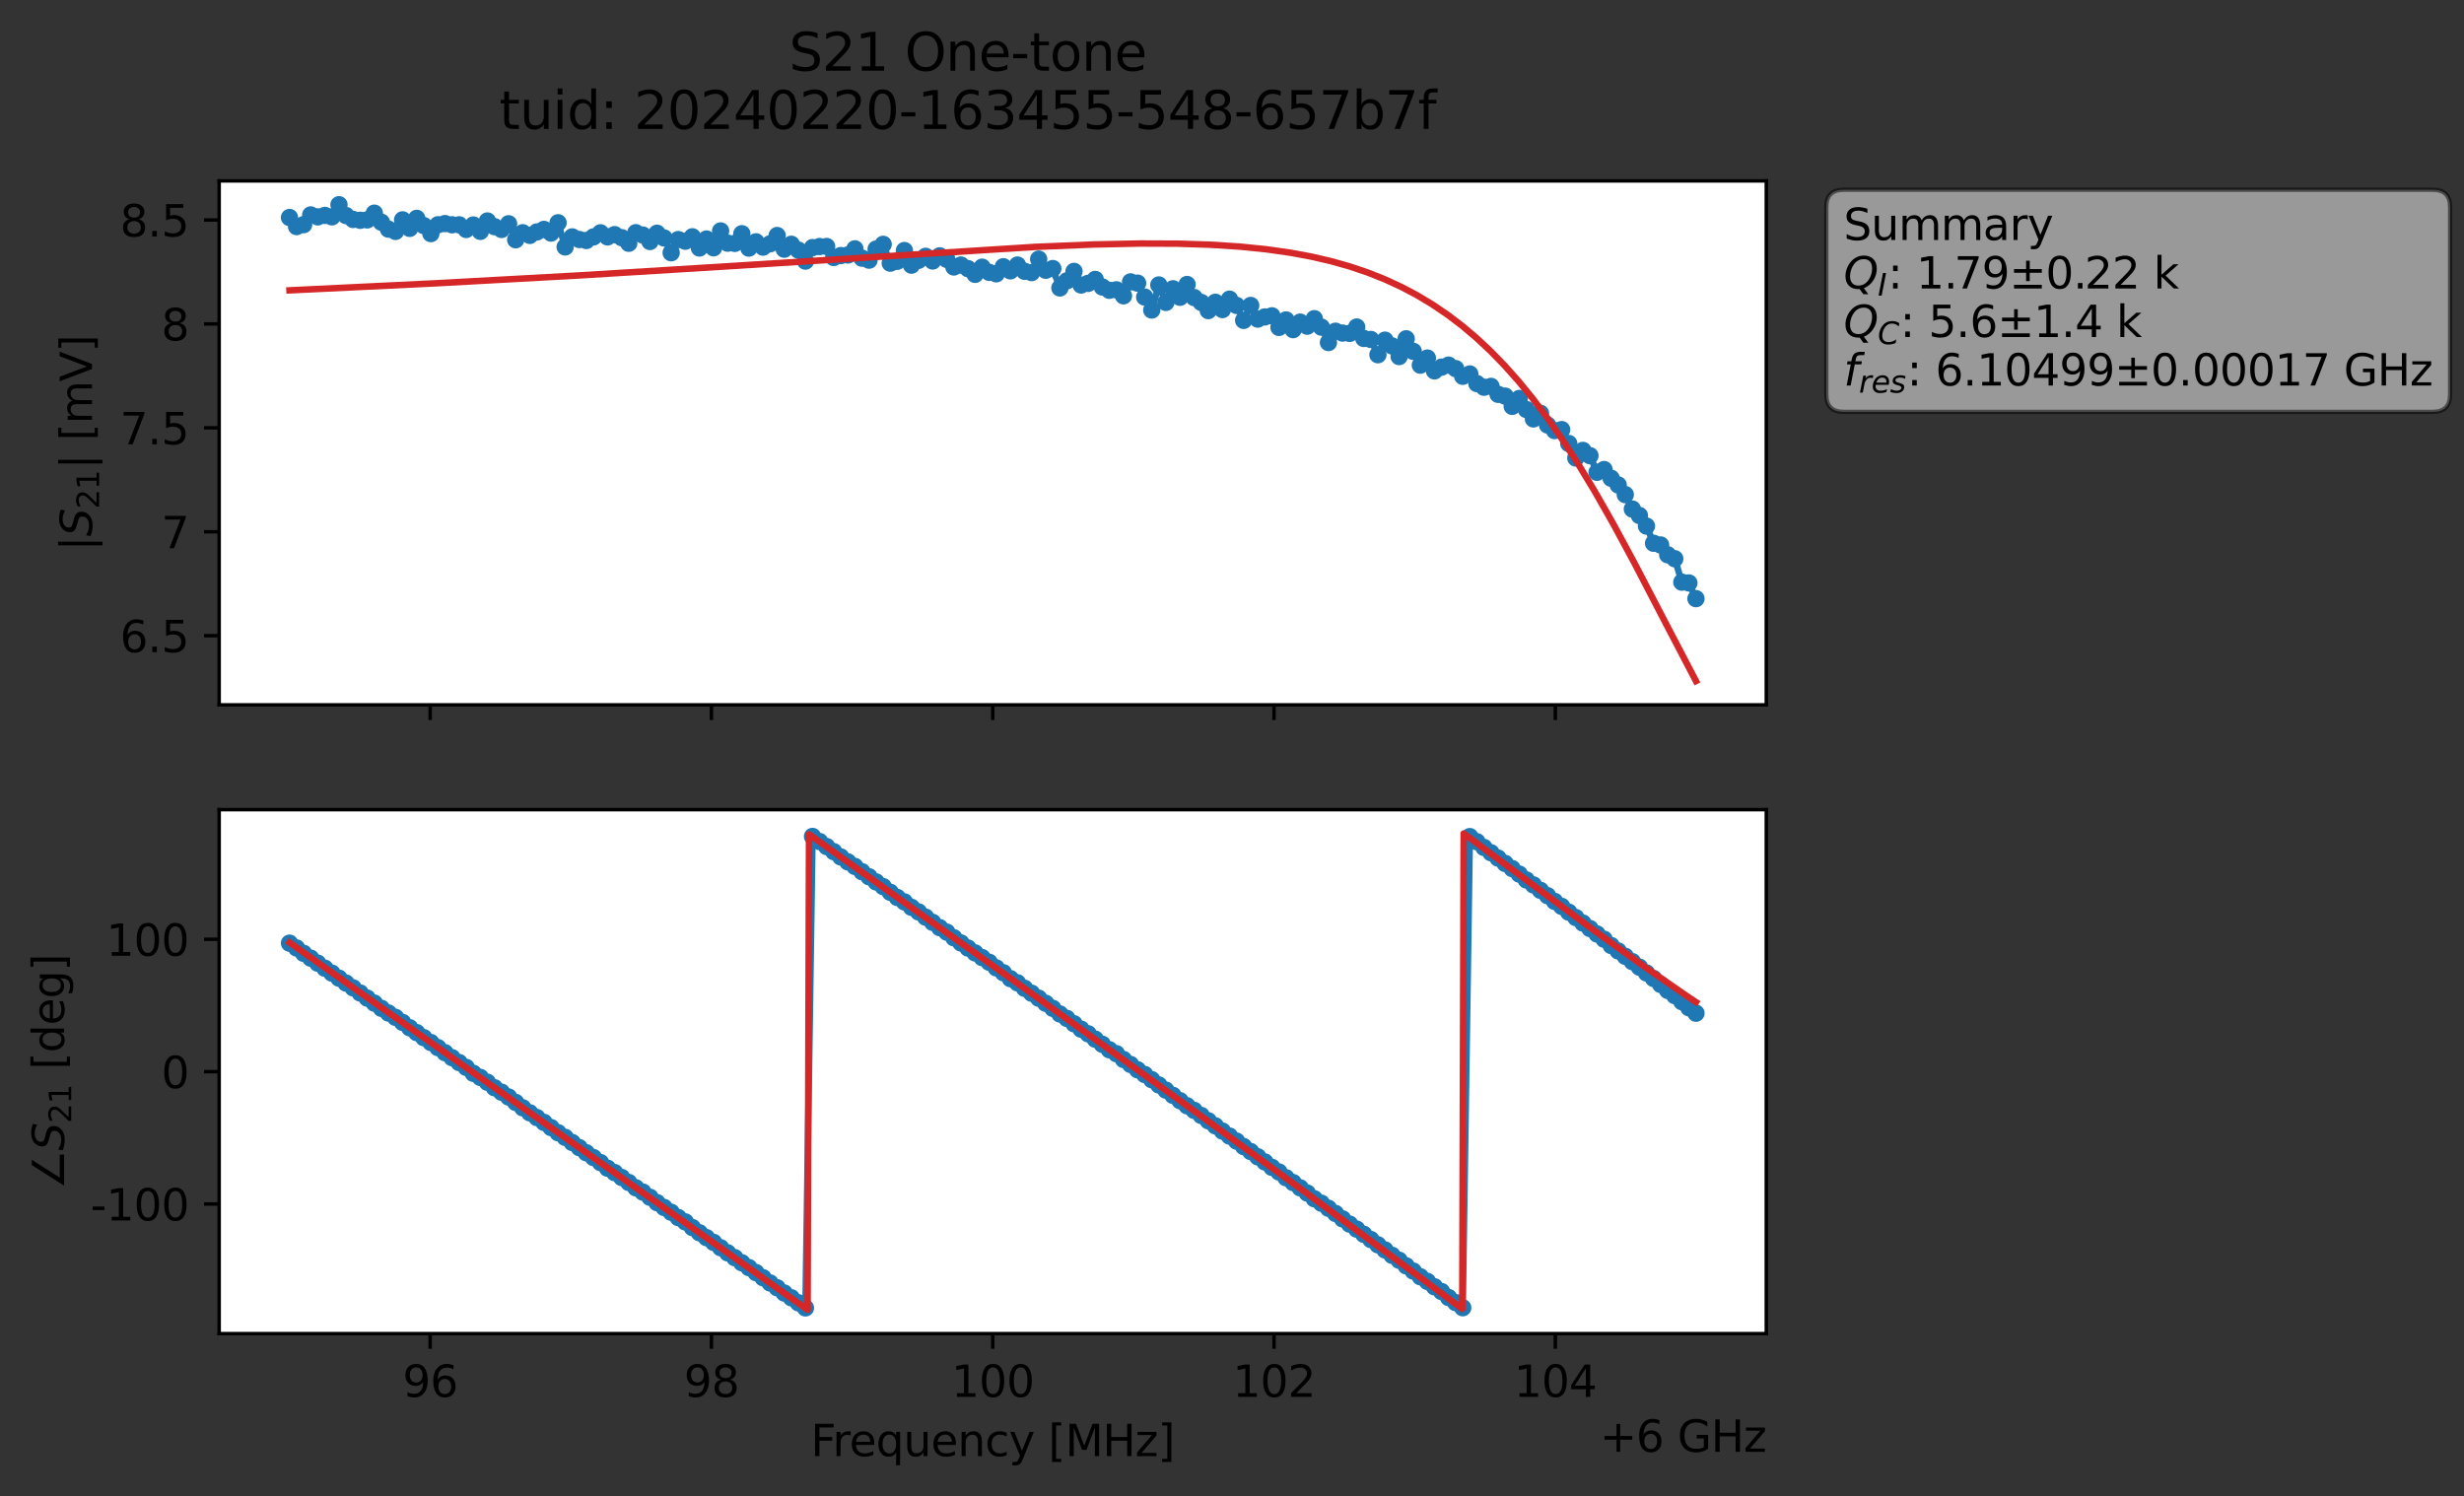 <?xml version="1.0" encoding="utf-8" standalone="no"?>
<!DOCTYPE svg PUBLIC "-//W3C//DTD SVG 1.1//EN"
  "http://www.w3.org/Graphics/SVG/1.1/DTD/svg11.dtd">
<svg xmlns:xlink="http://www.w3.org/1999/xlink" width="568.771pt" height="345.428pt" viewBox="0 0 568.771 345.428" xmlns="http://www.w3.org/2000/svg" version="1.1">
 <rect x="0" y="0" width="568.771" height="345.428" fill="#333333" stroke="none"/>
 <defs>
  <style type="text/css">*{stroke-linejoin: round; stroke-linecap: butt}</style>
 </defs>
 <g id="figure_1">
  <g id="patch_1">
   <path d="M 0 345.428 
L 568.771 345.428 
L 568.771 -0 
L 0 -0 
L 0 345.428 
z
" style="fill: none; opacity: 0"/>
  </g>
  <g id="axes_1">
   <g id="patch_2">
    <path d="M 50.595 162.72 
L 407.715 162.72 
L 407.715 41.76 
L 50.595 41.76 
z
" style="fill: #ffffff"/>
   </g>
   <g id="matplotlib.axis_1">
    <g id="xtick_1">
     <g id="line2d_1">
      <defs>
       <path id="m91654f047d" d="M 0 0 
L 0 3.5 
" style="stroke: #000000; stroke-width: 0.8"/>
      </defs>
      <g>
       <use xlink:href="#m91654f047d" x="99.293" y="162.72" style="stroke: #000000; stroke-width: 0.8"/>
      </g>
     </g>
    </g>
    <g id="xtick_2">
     <g id="line2d_2">
      <g>
       <use xlink:href="#m91654f047d" x="164.224" y="162.72" style="stroke: #000000; stroke-width: 0.8"/>
      </g>
     </g>
    </g>
    <g id="xtick_3">
     <g id="line2d_3">
      <g>
       <use xlink:href="#m91654f047d" x="229.155" y="162.72" style="stroke: #000000; stroke-width: 0.8"/>
      </g>
     </g>
    </g>
    <g id="xtick_4">
     <g id="line2d_4">
      <g>
       <use xlink:href="#m91654f047d" x="294.086" y="162.72" style="stroke: #000000; stroke-width: 0.8"/>
      </g>
     </g>
    </g>
    <g id="xtick_5">
     <g id="line2d_5">
      <g>
       <use xlink:href="#m91654f047d" x="359.017" y="162.72" style="stroke: #000000; stroke-width: 0.8"/>
      </g>
     </g>
    </g>
   </g>
   <g id="matplotlib.axis_2">
    <g id="ytick_1">
     <g id="line2d_6">
      <defs>
       <path id="mc63713a0d4" d="M 0 0 
L -3.5 0 
" style="stroke: #000000; stroke-width: 0.8"/>
      </defs>
      <g>
       <use xlink:href="#mc63713a0d4" x="50.595" y="146.755" style="stroke: #000000; stroke-width: 0.8"/>
      </g>
     </g>
     <g id="text_1">
      <!-- 6.5 -->
      <g transform="translate(27.692 150.554) scale(0.1 -0.1)">
       <defs>
        <path id="DejaVuSans-36" d="M 2113 2584 
Q 1688 2584 1439 2293 
Q 1191 2003 1191 1497 
Q 1191 994 1439 701 
Q 1688 409 2113 409 
Q 2538 409 2786 701 
Q 3034 994 3034 1497 
Q 3034 2003 2786 2293 
Q 2538 2584 2113 2584 
z
M 3366 4563 
L 3366 3988 
Q 3128 4100 2886 4159 
Q 2644 4219 2406 4219 
Q 1781 4219 1451 3797 
Q 1122 3375 1075 2522 
Q 1259 2794 1537 2939 
Q 1816 3084 2150 3084 
Q 2853 3084 3261 2657 
Q 3669 2231 3669 1497 
Q 3669 778 3244 343 
Q 2819 -91 2113 -91 
Q 1303 -91 875 529 
Q 447 1150 447 2328 
Q 447 3434 972 4092 
Q 1497 4750 2381 4750 
Q 2619 4750 2861 4703 
Q 3103 4656 3366 4563 
z
" transform="scale(0.016)"/>
        <path id="DejaVuSans-2e" d="M 684 794 
L 1344 794 
L 1344 0 
L 684 0 
L 684 794 
z
" transform="scale(0.016)"/>
        <path id="DejaVuSans-35" d="M 691 4666 
L 3169 4666 
L 3169 4134 
L 1269 4134 
L 1269 2991 
Q 1406 3038 1543 3061 
Q 1681 3084 1819 3084 
Q 2600 3084 3056 2656 
Q 3513 2228 3513 1497 
Q 3513 744 3044 326 
Q 2575 -91 1722 -91 
Q 1428 -91 1123 -41 
Q 819 9 494 109 
L 494 744 
Q 775 591 1075 516 
Q 1375 441 1709 441 
Q 2250 441 2565 725 
Q 2881 1009 2881 1497 
Q 2881 1984 2565 2268 
Q 2250 2553 1709 2553 
Q 1456 2553 1204 2497 
Q 953 2441 691 2322 
L 691 4666 
z
" transform="scale(0.016)"/>
       </defs>
       <use xlink:href="#DejaVuSans-36"/>
       <use xlink:href="#DejaVuSans-2e" x="63.623"/>
       <use xlink:href="#DejaVuSans-35" x="95.41"/>
      </g>
     </g>
    </g>
    <g id="ytick_2">
     <g id="line2d_7">
      <g>
       <use xlink:href="#mc63713a0d4" x="50.595" y="122.762" style="stroke: #000000; stroke-width: 0.8"/>
      </g>
     </g>
     <g id="text_2">
      <!-- 7 -->
      <g transform="translate(37.233 126.562) scale(0.1 -0.1)">
       <defs>
        <path id="DejaVuSans-37" d="M 525 4666 
L 3525 4666 
L 3525 4397 
L 1831 0 
L 1172 0 
L 2766 4134 
L 525 4134 
L 525 4666 
z
" transform="scale(0.016)"/>
       </defs>
       <use xlink:href="#DejaVuSans-37"/>
      </g>
     </g>
    </g>
    <g id="ytick_3">
     <g id="line2d_8">
      <g>
       <use xlink:href="#mc63713a0d4" x="50.595" y="98.77" style="stroke: #000000; stroke-width: 0.8"/>
      </g>
     </g>
     <g id="text_3">
      <!-- 7.5 -->
      <g transform="translate(27.692 102.569) scale(0.1 -0.1)">
       <use xlink:href="#DejaVuSans-37"/>
       <use xlink:href="#DejaVuSans-2e" x="63.623"/>
       <use xlink:href="#DejaVuSans-35" x="95.41"/>
      </g>
     </g>
    </g>
    <g id="ytick_4">
     <g id="line2d_9">
      <g>
       <use xlink:href="#mc63713a0d4" x="50.595" y="74.778" style="stroke: #000000; stroke-width: 0.8"/>
      </g>
     </g>
     <g id="text_4">
      <!-- 8 -->
      <g transform="translate(37.233 78.577) scale(0.1 -0.1)">
       <defs>
        <path id="DejaVuSans-38" d="M 2034 2216 
Q 1584 2216 1326 1975 
Q 1069 1734 1069 1313 
Q 1069 891 1326 650 
Q 1584 409 2034 409 
Q 2484 409 2743 651 
Q 3003 894 3003 1313 
Q 3003 1734 2745 1975 
Q 2488 2216 2034 2216 
z
M 1403 2484 
Q 997 2584 770 2862 
Q 544 3141 544 3541 
Q 544 4100 942 4425 
Q 1341 4750 2034 4750 
Q 2731 4750 3128 4425 
Q 3525 4100 3525 3541 
Q 3525 3141 3298 2862 
Q 3072 2584 2669 2484 
Q 3125 2378 3379 2068 
Q 3634 1759 3634 1313 
Q 3634 634 3220 271 
Q 2806 -91 2034 -91 
Q 1263 -91 848 271 
Q 434 634 434 1313 
Q 434 1759 690 2068 
Q 947 2378 1403 2484 
z
M 1172 3481 
Q 1172 3119 1398 2916 
Q 1625 2713 2034 2713 
Q 2441 2713 2670 2916 
Q 2900 3119 2900 3481 
Q 2900 3844 2670 4047 
Q 2441 4250 2034 4250 
Q 1625 4250 1398 4047 
Q 1172 3844 1172 3481 
z
" transform="scale(0.016)"/>
       </defs>
       <use xlink:href="#DejaVuSans-38"/>
      </g>
     </g>
    </g>
    <g id="ytick_5">
     <g id="line2d_10">
      <g>
       <use xlink:href="#mc63713a0d4" x="50.595" y="50.786" style="stroke: #000000; stroke-width: 0.8"/>
      </g>
     </g>
     <g id="text_5">
      <!-- 8.5 -->
      <g transform="translate(27.692 54.585) scale(0.1 -0.1)">
       <use xlink:href="#DejaVuSans-38"/>
       <use xlink:href="#DejaVuSans-2e" x="63.623"/>
       <use xlink:href="#DejaVuSans-35" x="95.41"/>
      </g>
     </g>
    </g>
    <g id="text_6">
     <!-- $|S_{21}|$ [mV] -->
     <g transform="translate(21.292 127.19) rotate(-90) scale(0.1 -0.1)">
      <defs>
       <path id="DejaVuSans-7c" d="M 1344 4891 
L 1344 -1509 
L 813 -1509 
L 813 4891 
L 1344 4891 
z
" transform="scale(0.016)"/>
       <path id="DejaVuSans-Oblique-53" d="M 3859 4513 
L 3738 3897 
Q 3422 4066 3111 4152 
Q 2800 4238 2509 4238 
Q 1944 4238 1609 3991 
Q 1275 3744 1275 3334 
Q 1275 3109 1398 2989 
Q 1522 2869 2034 2731 
L 2413 2638 
Q 3053 2472 3303 2217 
Q 3553 1963 3553 1503 
Q 3553 797 2998 353 
Q 2444 -91 1538 -91 
Q 1166 -91 791 -17 
Q 416 56 38 206 
L 166 856 
Q 513 641 861 531 
Q 1209 422 1556 422 
Q 2147 422 2503 684 
Q 2859 947 2859 1369 
Q 2859 1650 2717 1795 
Q 2575 1941 2106 2059 
L 1728 2156 
Q 1081 2325 845 2545 
Q 609 2766 609 3163 
Q 609 3859 1145 4304 
Q 1681 4750 2541 4750 
Q 2875 4750 3203 4690 
Q 3531 4631 3859 4513 
z
" transform="scale(0.016)"/>
       <path id="DejaVuSans-32" d="M 1228 531 
L 3431 531 
L 3431 0 
L 469 0 
L 469 531 
Q 828 903 1448 1529 
Q 2069 2156 2228 2338 
Q 2531 2678 2651 2914 
Q 2772 3150 2772 3378 
Q 2772 3750 2511 3984 
Q 2250 4219 1831 4219 
Q 1534 4219 1204 4116 
Q 875 4013 500 3803 
L 500 4441 
Q 881 4594 1212 4672 
Q 1544 4750 1819 4750 
Q 2544 4750 2975 4387 
Q 3406 4025 3406 3419 
Q 3406 3131 3298 2873 
Q 3191 2616 2906 2266 
Q 2828 2175 2409 1742 
Q 1991 1309 1228 531 
z
" transform="scale(0.016)"/>
       <path id="DejaVuSans-31" d="M 794 531 
L 1825 531 
L 1825 4091 
L 703 3866 
L 703 4441 
L 1819 4666 
L 2450 4666 
L 2450 531 
L 3481 531 
L 3481 0 
L 794 0 
L 794 531 
z
" transform="scale(0.016)"/>
       <path id="DejaVuSans-20" transform="scale(0.016)"/>
       <path id="DejaVuSans-5b" d="M 550 4863 
L 1875 4863 
L 1875 4416 
L 1125 4416 
L 1125 -397 
L 1875 -397 
L 1875 -844 
L 550 -844 
L 550 4863 
z
" transform="scale(0.016)"/>
       <path id="DejaVuSans-6d" d="M 3328 2828 
Q 3544 3216 3844 3400 
Q 4144 3584 4550 3584 
Q 5097 3584 5394 3201 
Q 5691 2819 5691 2113 
L 5691 0 
L 5113 0 
L 5113 2094 
Q 5113 2597 4934 2840 
Q 4756 3084 4391 3084 
Q 3944 3084 3684 2787 
Q 3425 2491 3425 1978 
L 3425 0 
L 2847 0 
L 2847 2094 
Q 2847 2600 2669 2842 
Q 2491 3084 2119 3084 
Q 1678 3084 1418 2786 
Q 1159 2488 1159 1978 
L 1159 0 
L 581 0 
L 581 3500 
L 1159 3500 
L 1159 2956 
Q 1356 3278 1631 3431 
Q 1906 3584 2284 3584 
Q 2666 3584 2933 3390 
Q 3200 3197 3328 2828 
z
" transform="scale(0.016)"/>
       <path id="DejaVuSans-56" d="M 1831 0 
L 50 4666 
L 709 4666 
L 2188 738 
L 3669 4666 
L 4325 4666 
L 2547 0 
L 1831 0 
z
" transform="scale(0.016)"/>
       <path id="DejaVuSans-5d" d="M 1947 4863 
L 1947 -844 
L 622 -844 
L 622 -397 
L 1369 -397 
L 1369 4416 
L 622 4416 
L 622 4863 
L 1947 4863 
z
" transform="scale(0.016)"/>
      </defs>
      <use xlink:href="#DejaVuSans-7c" transform="translate(0 0.578)"/>
      <use xlink:href="#DejaVuSans-Oblique-53" transform="translate(33.691 0.578)"/>
      <use xlink:href="#DejaVuSans-32" transform="translate(97.168 -15.828) scale(0.7)"/>
      <use xlink:href="#DejaVuSans-31" transform="translate(141.704 -15.828) scale(0.7)"/>
      <use xlink:href="#DejaVuSans-7c" transform="translate(188.975 0.578)"/>
      <use xlink:href="#DejaVuSans-20" transform="translate(222.666 0.578)"/>
      <use xlink:href="#DejaVuSans-5b" transform="translate(254.453 0.578)"/>
      <use xlink:href="#DejaVuSans-6d" transform="translate(293.467 0.578)"/>
      <use xlink:href="#DejaVuSans-56" transform="translate(390.879 0.578)"/>
      <use xlink:href="#DejaVuSans-5d" transform="translate(459.287 0.578)"/>
     </g>
    </g>
   </g>
   <g id="line2d_11">
    <path d="M 66.828 50.211 
L 68.459 52.306 
L 70.091 51.857 
L 71.722 49.615 
L 73.354 50.065 
L 74.985 49.729 
L 76.617 50.059 
L 78.248 47.258 
L 79.879 49.764 
L 81.511 50.664 
L 83.142 50.855 
L 84.774 50.763 
L 86.405 49.212 
L 88.037 51.307 
L 89.668 52.899 
L 91.299 53.422 
L 92.931 50.755 
L 94.562 52.717 
L 96.194 50.407 
L 97.825 52.07 
L 99.457 53.932 
L 101.088 51.889 
L 102.719 51.615 
L 104.351 51.893 
L 105.982 51.901 
L 107.614 52.976 
L 109.245 51.941 
L 110.877 53.407 
L 112.508 51.018 
L 114.14 52.323 
L 115.771 52.975 
L 117.402 51.659 
L 119.034 55.351 
L 120.665 53.731 
L 122.297 54.342 
L 123.928 53.547 
L 125.56 52.958 
L 127.191 53.799 
L 128.822 51.427 
L 130.454 57.008 
L 132.085 54.687 
L 133.717 55.294 
L 135.348 55.522 
L 136.98 54.7 
L 138.611 53.748 
L 140.242 54.691 
L 141.874 54.169 
L 143.505 54.868 
L 145.137 56.158 
L 146.768 53.719 
L 148.4 54.268 
L 150.031 55.756 
L 151.662 53.844 
L 153.294 54.935 
L 154.925 58.349 
L 156.557 55.304 
L 158.188 55.684 
L 159.82 54.669 
L 161.451 57.253 
L 163.082 55.181 
L 164.714 57.203 
L 166.345 53.31 
L 167.977 56.139 
L 169.608 56.188 
L 171.24 53.958 
L 172.871 57.275 
L 174.502 55.828 
L 176.134 57.05 
L 177.765 56.28 
L 179.397 54.376 
L 181.028 57.525 
L 182.66 56.393 
L 184.291 57.74 
L 185.922 60.272 
L 187.554 57.16 
L 189.185 56.919 
L 190.817 56.903 
L 192.448 59.442 
L 194.08 58.998 
L 195.711 58.864 
L 197.342 57.45 
L 198.974 59.597 
L 200.605 60.056 
L 202.237 57.502 
L 203.868 56.406 
L 205.5 60.751 
L 207.131 60.314 
L 208.762 57.836 
L 210.394 61.207 
L 212.025 60.099 
L 213.657 59.178 
L 215.288 60.25 
L 216.92 59.063 
L 218.551 59.883 
L 220.182 61.63 
L 221.814 61.186 
L 223.445 62.02 
L 225.077 63.332 
L 226.708 61.681 
L 228.34 62.873 
L 229.971 63.213 
L 231.602 61.576 
L 233.234 62.525 
L 234.865 61.191 
L 236.497 62.624 
L 238.128 62.927 
L 239.76 59.821 
L 241.391 62.388 
L 243.022 61.997 
L 244.654 66.479 
L 246.285 64.825 
L 247.917 62.652 
L 249.548 65.795 
L 251.18 65.417 
L 252.811 64.51 
L 254.442 66.248 
L 256.074 67.017 
L 257.705 66.906 
L 259.337 68.29 
L 260.968 65.076 
L 262.6 65.368 
L 265.862 71.575 
L 267.494 65.786 
L 269.125 69.814 
L 270.757 66.668 
L 272.388 68.627 
L 274.02 65.676 
L 275.651 68.693 
L 277.282 69.82 
L 278.914 71.706 
L 280.545 69.78 
L 282.177 71.468 
L 283.808 69.062 
L 285.44 70.51 
L 287.071 73.962 
L 288.703 70.515 
L 290.334 73.663 
L 291.965 73.167 
L 293.597 72.908 
L 295.228 75.584 
L 296.86 73.861 
L 298.491 76.101 
L 300.123 74.363 
L 301.754 75.301 
L 303.385 73.574 
L 305.017 75.519 
L 306.648 79.075 
L 308.28 76.464 
L 309.911 76.889 
L 311.543 76.962 
L 313.174 75.499 
L 314.805 78.132 
L 316.437 78.37 
L 318.068 81.892 
L 319.7 78.529 
L 321.331 79.863 
L 322.963 82.316 
L 324.594 78.21 
L 326.225 81.108 
L 327.857 84.299 
L 329.488 82.66 
L 331.12 85.618 
L 332.751 84.755 
L 334.383 84.294 
L 336.014 85.099 
L 337.645 86.868 
L 339.277 86.335 
L 340.908 88.541 
L 342.54 89.39 
L 344.171 89.2 
L 345.803 91.031 
L 347.434 91.447 
L 349.065 93.81 
L 350.697 91.988 
L 352.328 94.535 
L 353.96 96.71 
L 355.591 95.416 
L 357.223 98.114 
L 358.854 99.401 
L 360.485 99.183 
L 363.748 105.734 
L 365.38 103.98 
L 367.011 105.193 
L 368.643 109.034 
L 370.274 108.398 
L 371.905 110.415 
L 373.537 111.962 
L 375.168 114.185 
L 376.8 117.521 
L 378.431 119.009 
L 380.063 121.448 
L 381.694 125.413 
L 383.325 125.813 
L 384.957 128.071 
L 386.588 128.986 
L 388.22 134.394 
L 389.851 134.578 
L 391.483 138.2 
L 391.483 138.2 
" clip-path="url(#pcd4e9dd86c)" style="fill: none; stroke: #1f77b4; stroke-width: 1.5; stroke-linecap: square"/>
    <defs>
     <path id="m79cab9b79e" d="M 0 1.5 
C 0.398 1.5 0.779 1.342 1.061 1.061 
C 1.342 0.779 1.5 0.398 1.5 0 
C 1.5 -0.398 1.342 -0.779 1.061 -1.061 
C 0.779 -1.342 0.398 -1.5 0 -1.5 
C -0.398 -1.5 -0.779 -1.342 -1.061 -1.061 
C -1.342 -0.779 -1.5 -0.398 -1.5 0 
C -1.5 0.398 -1.342 0.779 -1.061 1.061 
C -0.779 1.342 -0.398 1.5 0 1.5 
z
" style="stroke: #1f77b4"/>
    </defs>
    <g clip-path="url(#pcd4e9dd86c)">
     <use xlink:href="#m79cab9b79e" x="66.828" y="50.211" style="fill: #1f77b4; stroke: #1f77b4"/>
     <use xlink:href="#m79cab9b79e" x="68.459" y="52.306" style="fill: #1f77b4; stroke: #1f77b4"/>
     <use xlink:href="#m79cab9b79e" x="70.091" y="51.857" style="fill: #1f77b4; stroke: #1f77b4"/>
     <use xlink:href="#m79cab9b79e" x="71.722" y="49.615" style="fill: #1f77b4; stroke: #1f77b4"/>
     <use xlink:href="#m79cab9b79e" x="73.354" y="50.065" style="fill: #1f77b4; stroke: #1f77b4"/>
     <use xlink:href="#m79cab9b79e" x="74.985" y="49.729" style="fill: #1f77b4; stroke: #1f77b4"/>
     <use xlink:href="#m79cab9b79e" x="76.617" y="50.059" style="fill: #1f77b4; stroke: #1f77b4"/>
     <use xlink:href="#m79cab9b79e" x="78.248" y="47.258" style="fill: #1f77b4; stroke: #1f77b4"/>
     <use xlink:href="#m79cab9b79e" x="79.879" y="49.764" style="fill: #1f77b4; stroke: #1f77b4"/>
     <use xlink:href="#m79cab9b79e" x="81.511" y="50.664" style="fill: #1f77b4; stroke: #1f77b4"/>
     <use xlink:href="#m79cab9b79e" x="83.142" y="50.855" style="fill: #1f77b4; stroke: #1f77b4"/>
     <use xlink:href="#m79cab9b79e" x="84.774" y="50.763" style="fill: #1f77b4; stroke: #1f77b4"/>
     <use xlink:href="#m79cab9b79e" x="86.405" y="49.212" style="fill: #1f77b4; stroke: #1f77b4"/>
     <use xlink:href="#m79cab9b79e" x="88.037" y="51.307" style="fill: #1f77b4; stroke: #1f77b4"/>
     <use xlink:href="#m79cab9b79e" x="89.668" y="52.899" style="fill: #1f77b4; stroke: #1f77b4"/>
     <use xlink:href="#m79cab9b79e" x="91.299" y="53.422" style="fill: #1f77b4; stroke: #1f77b4"/>
     <use xlink:href="#m79cab9b79e" x="92.931" y="50.755" style="fill: #1f77b4; stroke: #1f77b4"/>
     <use xlink:href="#m79cab9b79e" x="94.562" y="52.717" style="fill: #1f77b4; stroke: #1f77b4"/>
     <use xlink:href="#m79cab9b79e" x="96.194" y="50.407" style="fill: #1f77b4; stroke: #1f77b4"/>
     <use xlink:href="#m79cab9b79e" x="97.825" y="52.07" style="fill: #1f77b4; stroke: #1f77b4"/>
     <use xlink:href="#m79cab9b79e" x="99.457" y="53.932" style="fill: #1f77b4; stroke: #1f77b4"/>
     <use xlink:href="#m79cab9b79e" x="101.088" y="51.889" style="fill: #1f77b4; stroke: #1f77b4"/>
     <use xlink:href="#m79cab9b79e" x="102.719" y="51.615" style="fill: #1f77b4; stroke: #1f77b4"/>
     <use xlink:href="#m79cab9b79e" x="104.351" y="51.893" style="fill: #1f77b4; stroke: #1f77b4"/>
     <use xlink:href="#m79cab9b79e" x="105.982" y="51.901" style="fill: #1f77b4; stroke: #1f77b4"/>
     <use xlink:href="#m79cab9b79e" x="107.614" y="52.976" style="fill: #1f77b4; stroke: #1f77b4"/>
     <use xlink:href="#m79cab9b79e" x="109.245" y="51.941" style="fill: #1f77b4; stroke: #1f77b4"/>
     <use xlink:href="#m79cab9b79e" x="110.877" y="53.407" style="fill: #1f77b4; stroke: #1f77b4"/>
     <use xlink:href="#m79cab9b79e" x="112.508" y="51.018" style="fill: #1f77b4; stroke: #1f77b4"/>
     <use xlink:href="#m79cab9b79e" x="114.14" y="52.323" style="fill: #1f77b4; stroke: #1f77b4"/>
     <use xlink:href="#m79cab9b79e" x="115.771" y="52.975" style="fill: #1f77b4; stroke: #1f77b4"/>
     <use xlink:href="#m79cab9b79e" x="117.402" y="51.659" style="fill: #1f77b4; stroke: #1f77b4"/>
     <use xlink:href="#m79cab9b79e" x="119.034" y="55.351" style="fill: #1f77b4; stroke: #1f77b4"/>
     <use xlink:href="#m79cab9b79e" x="120.665" y="53.731" style="fill: #1f77b4; stroke: #1f77b4"/>
     <use xlink:href="#m79cab9b79e" x="122.297" y="54.342" style="fill: #1f77b4; stroke: #1f77b4"/>
     <use xlink:href="#m79cab9b79e" x="123.928" y="53.547" style="fill: #1f77b4; stroke: #1f77b4"/>
     <use xlink:href="#m79cab9b79e" x="125.56" y="52.958" style="fill: #1f77b4; stroke: #1f77b4"/>
     <use xlink:href="#m79cab9b79e" x="127.191" y="53.799" style="fill: #1f77b4; stroke: #1f77b4"/>
     <use xlink:href="#m79cab9b79e" x="128.822" y="51.427" style="fill: #1f77b4; stroke: #1f77b4"/>
     <use xlink:href="#m79cab9b79e" x="130.454" y="57.008" style="fill: #1f77b4; stroke: #1f77b4"/>
     <use xlink:href="#m79cab9b79e" x="132.085" y="54.687" style="fill: #1f77b4; stroke: #1f77b4"/>
     <use xlink:href="#m79cab9b79e" x="133.717" y="55.294" style="fill: #1f77b4; stroke: #1f77b4"/>
     <use xlink:href="#m79cab9b79e" x="135.348" y="55.522" style="fill: #1f77b4; stroke: #1f77b4"/>
     <use xlink:href="#m79cab9b79e" x="136.98" y="54.7" style="fill: #1f77b4; stroke: #1f77b4"/>
     <use xlink:href="#m79cab9b79e" x="138.611" y="53.748" style="fill: #1f77b4; stroke: #1f77b4"/>
     <use xlink:href="#m79cab9b79e" x="140.242" y="54.691" style="fill: #1f77b4; stroke: #1f77b4"/>
     <use xlink:href="#m79cab9b79e" x="141.874" y="54.169" style="fill: #1f77b4; stroke: #1f77b4"/>
     <use xlink:href="#m79cab9b79e" x="143.505" y="54.868" style="fill: #1f77b4; stroke: #1f77b4"/>
     <use xlink:href="#m79cab9b79e" x="145.137" y="56.158" style="fill: #1f77b4; stroke: #1f77b4"/>
     <use xlink:href="#m79cab9b79e" x="146.768" y="53.719" style="fill: #1f77b4; stroke: #1f77b4"/>
     <use xlink:href="#m79cab9b79e" x="148.4" y="54.268" style="fill: #1f77b4; stroke: #1f77b4"/>
     <use xlink:href="#m79cab9b79e" x="150.031" y="55.756" style="fill: #1f77b4; stroke: #1f77b4"/>
     <use xlink:href="#m79cab9b79e" x="151.662" y="53.844" style="fill: #1f77b4; stroke: #1f77b4"/>
     <use xlink:href="#m79cab9b79e" x="153.294" y="54.935" style="fill: #1f77b4; stroke: #1f77b4"/>
     <use xlink:href="#m79cab9b79e" x="154.925" y="58.349" style="fill: #1f77b4; stroke: #1f77b4"/>
     <use xlink:href="#m79cab9b79e" x="156.557" y="55.304" style="fill: #1f77b4; stroke: #1f77b4"/>
     <use xlink:href="#m79cab9b79e" x="158.188" y="55.684" style="fill: #1f77b4; stroke: #1f77b4"/>
     <use xlink:href="#m79cab9b79e" x="159.82" y="54.669" style="fill: #1f77b4; stroke: #1f77b4"/>
     <use xlink:href="#m79cab9b79e" x="161.451" y="57.253" style="fill: #1f77b4; stroke: #1f77b4"/>
     <use xlink:href="#m79cab9b79e" x="163.082" y="55.181" style="fill: #1f77b4; stroke: #1f77b4"/>
     <use xlink:href="#m79cab9b79e" x="164.714" y="57.203" style="fill: #1f77b4; stroke: #1f77b4"/>
     <use xlink:href="#m79cab9b79e" x="166.345" y="53.31" style="fill: #1f77b4; stroke: #1f77b4"/>
     <use xlink:href="#m79cab9b79e" x="167.977" y="56.139" style="fill: #1f77b4; stroke: #1f77b4"/>
     <use xlink:href="#m79cab9b79e" x="169.608" y="56.188" style="fill: #1f77b4; stroke: #1f77b4"/>
     <use xlink:href="#m79cab9b79e" x="171.24" y="53.958" style="fill: #1f77b4; stroke: #1f77b4"/>
     <use xlink:href="#m79cab9b79e" x="172.871" y="57.275" style="fill: #1f77b4; stroke: #1f77b4"/>
     <use xlink:href="#m79cab9b79e" x="174.502" y="55.828" style="fill: #1f77b4; stroke: #1f77b4"/>
     <use xlink:href="#m79cab9b79e" x="176.134" y="57.05" style="fill: #1f77b4; stroke: #1f77b4"/>
     <use xlink:href="#m79cab9b79e" x="177.765" y="56.28" style="fill: #1f77b4; stroke: #1f77b4"/>
     <use xlink:href="#m79cab9b79e" x="179.397" y="54.376" style="fill: #1f77b4; stroke: #1f77b4"/>
     <use xlink:href="#m79cab9b79e" x="181.028" y="57.525" style="fill: #1f77b4; stroke: #1f77b4"/>
     <use xlink:href="#m79cab9b79e" x="182.66" y="56.393" style="fill: #1f77b4; stroke: #1f77b4"/>
     <use xlink:href="#m79cab9b79e" x="184.291" y="57.74" style="fill: #1f77b4; stroke: #1f77b4"/>
     <use xlink:href="#m79cab9b79e" x="185.922" y="60.272" style="fill: #1f77b4; stroke: #1f77b4"/>
     <use xlink:href="#m79cab9b79e" x="187.554" y="57.16" style="fill: #1f77b4; stroke: #1f77b4"/>
     <use xlink:href="#m79cab9b79e" x="189.185" y="56.919" style="fill: #1f77b4; stroke: #1f77b4"/>
     <use xlink:href="#m79cab9b79e" x="190.817" y="56.903" style="fill: #1f77b4; stroke: #1f77b4"/>
     <use xlink:href="#m79cab9b79e" x="192.448" y="59.442" style="fill: #1f77b4; stroke: #1f77b4"/>
     <use xlink:href="#m79cab9b79e" x="194.08" y="58.998" style="fill: #1f77b4; stroke: #1f77b4"/>
     <use xlink:href="#m79cab9b79e" x="195.711" y="58.864" style="fill: #1f77b4; stroke: #1f77b4"/>
     <use xlink:href="#m79cab9b79e" x="197.342" y="57.45" style="fill: #1f77b4; stroke: #1f77b4"/>
     <use xlink:href="#m79cab9b79e" x="198.974" y="59.597" style="fill: #1f77b4; stroke: #1f77b4"/>
     <use xlink:href="#m79cab9b79e" x="200.605" y="60.056" style="fill: #1f77b4; stroke: #1f77b4"/>
     <use xlink:href="#m79cab9b79e" x="202.237" y="57.502" style="fill: #1f77b4; stroke: #1f77b4"/>
     <use xlink:href="#m79cab9b79e" x="203.868" y="56.406" style="fill: #1f77b4; stroke: #1f77b4"/>
     <use xlink:href="#m79cab9b79e" x="205.5" y="60.751" style="fill: #1f77b4; stroke: #1f77b4"/>
     <use xlink:href="#m79cab9b79e" x="207.131" y="60.314" style="fill: #1f77b4; stroke: #1f77b4"/>
     <use xlink:href="#m79cab9b79e" x="208.762" y="57.836" style="fill: #1f77b4; stroke: #1f77b4"/>
     <use xlink:href="#m79cab9b79e" x="210.394" y="61.207" style="fill: #1f77b4; stroke: #1f77b4"/>
     <use xlink:href="#m79cab9b79e" x="212.025" y="60.099" style="fill: #1f77b4; stroke: #1f77b4"/>
     <use xlink:href="#m79cab9b79e" x="213.657" y="59.178" style="fill: #1f77b4; stroke: #1f77b4"/>
     <use xlink:href="#m79cab9b79e" x="215.288" y="60.25" style="fill: #1f77b4; stroke: #1f77b4"/>
     <use xlink:href="#m79cab9b79e" x="216.92" y="59.063" style="fill: #1f77b4; stroke: #1f77b4"/>
     <use xlink:href="#m79cab9b79e" x="218.551" y="59.883" style="fill: #1f77b4; stroke: #1f77b4"/>
     <use xlink:href="#m79cab9b79e" x="220.182" y="61.63" style="fill: #1f77b4; stroke: #1f77b4"/>
     <use xlink:href="#m79cab9b79e" x="221.814" y="61.186" style="fill: #1f77b4; stroke: #1f77b4"/>
     <use xlink:href="#m79cab9b79e" x="223.445" y="62.02" style="fill: #1f77b4; stroke: #1f77b4"/>
     <use xlink:href="#m79cab9b79e" x="225.077" y="63.332" style="fill: #1f77b4; stroke: #1f77b4"/>
     <use xlink:href="#m79cab9b79e" x="226.708" y="61.681" style="fill: #1f77b4; stroke: #1f77b4"/>
     <use xlink:href="#m79cab9b79e" x="228.34" y="62.873" style="fill: #1f77b4; stroke: #1f77b4"/>
     <use xlink:href="#m79cab9b79e" x="229.971" y="63.213" style="fill: #1f77b4; stroke: #1f77b4"/>
     <use xlink:href="#m79cab9b79e" x="231.602" y="61.576" style="fill: #1f77b4; stroke: #1f77b4"/>
     <use xlink:href="#m79cab9b79e" x="233.234" y="62.525" style="fill: #1f77b4; stroke: #1f77b4"/>
     <use xlink:href="#m79cab9b79e" x="234.865" y="61.191" style="fill: #1f77b4; stroke: #1f77b4"/>
     <use xlink:href="#m79cab9b79e" x="236.497" y="62.624" style="fill: #1f77b4; stroke: #1f77b4"/>
     <use xlink:href="#m79cab9b79e" x="238.128" y="62.927" style="fill: #1f77b4; stroke: #1f77b4"/>
     <use xlink:href="#m79cab9b79e" x="239.76" y="59.821" style="fill: #1f77b4; stroke: #1f77b4"/>
     <use xlink:href="#m79cab9b79e" x="241.391" y="62.388" style="fill: #1f77b4; stroke: #1f77b4"/>
     <use xlink:href="#m79cab9b79e" x="243.022" y="61.997" style="fill: #1f77b4; stroke: #1f77b4"/>
     <use xlink:href="#m79cab9b79e" x="244.654" y="66.479" style="fill: #1f77b4; stroke: #1f77b4"/>
     <use xlink:href="#m79cab9b79e" x="246.285" y="64.825" style="fill: #1f77b4; stroke: #1f77b4"/>
     <use xlink:href="#m79cab9b79e" x="247.917" y="62.652" style="fill: #1f77b4; stroke: #1f77b4"/>
     <use xlink:href="#m79cab9b79e" x="249.548" y="65.795" style="fill: #1f77b4; stroke: #1f77b4"/>
     <use xlink:href="#m79cab9b79e" x="251.18" y="65.417" style="fill: #1f77b4; stroke: #1f77b4"/>
     <use xlink:href="#m79cab9b79e" x="252.811" y="64.51" style="fill: #1f77b4; stroke: #1f77b4"/>
     <use xlink:href="#m79cab9b79e" x="254.442" y="66.248" style="fill: #1f77b4; stroke: #1f77b4"/>
     <use xlink:href="#m79cab9b79e" x="256.074" y="67.017" style="fill: #1f77b4; stroke: #1f77b4"/>
     <use xlink:href="#m79cab9b79e" x="257.705" y="66.906" style="fill: #1f77b4; stroke: #1f77b4"/>
     <use xlink:href="#m79cab9b79e" x="259.337" y="68.29" style="fill: #1f77b4; stroke: #1f77b4"/>
     <use xlink:href="#m79cab9b79e" x="260.968" y="65.076" style="fill: #1f77b4; stroke: #1f77b4"/>
     <use xlink:href="#m79cab9b79e" x="262.6" y="65.368" style="fill: #1f77b4; stroke: #1f77b4"/>
     <use xlink:href="#m79cab9b79e" x="264.231" y="68.579" style="fill: #1f77b4; stroke: #1f77b4"/>
     <use xlink:href="#m79cab9b79e" x="265.862" y="71.575" style="fill: #1f77b4; stroke: #1f77b4"/>
     <use xlink:href="#m79cab9b79e" x="267.494" y="65.786" style="fill: #1f77b4; stroke: #1f77b4"/>
     <use xlink:href="#m79cab9b79e" x="269.125" y="69.814" style="fill: #1f77b4; stroke: #1f77b4"/>
     <use xlink:href="#m79cab9b79e" x="270.757" y="66.668" style="fill: #1f77b4; stroke: #1f77b4"/>
     <use xlink:href="#m79cab9b79e" x="272.388" y="68.627" style="fill: #1f77b4; stroke: #1f77b4"/>
     <use xlink:href="#m79cab9b79e" x="274.02" y="65.676" style="fill: #1f77b4; stroke: #1f77b4"/>
     <use xlink:href="#m79cab9b79e" x="275.651" y="68.693" style="fill: #1f77b4; stroke: #1f77b4"/>
     <use xlink:href="#m79cab9b79e" x="277.282" y="69.82" style="fill: #1f77b4; stroke: #1f77b4"/>
     <use xlink:href="#m79cab9b79e" x="278.914" y="71.706" style="fill: #1f77b4; stroke: #1f77b4"/>
     <use xlink:href="#m79cab9b79e" x="280.545" y="69.78" style="fill: #1f77b4; stroke: #1f77b4"/>
     <use xlink:href="#m79cab9b79e" x="282.177" y="71.468" style="fill: #1f77b4; stroke: #1f77b4"/>
     <use xlink:href="#m79cab9b79e" x="283.808" y="69.062" style="fill: #1f77b4; stroke: #1f77b4"/>
     <use xlink:href="#m79cab9b79e" x="285.44" y="70.51" style="fill: #1f77b4; stroke: #1f77b4"/>
     <use xlink:href="#m79cab9b79e" x="287.071" y="73.962" style="fill: #1f77b4; stroke: #1f77b4"/>
     <use xlink:href="#m79cab9b79e" x="288.703" y="70.515" style="fill: #1f77b4; stroke: #1f77b4"/>
     <use xlink:href="#m79cab9b79e" x="290.334" y="73.663" style="fill: #1f77b4; stroke: #1f77b4"/>
     <use xlink:href="#m79cab9b79e" x="291.965" y="73.167" style="fill: #1f77b4; stroke: #1f77b4"/>
     <use xlink:href="#m79cab9b79e" x="293.597" y="72.908" style="fill: #1f77b4; stroke: #1f77b4"/>
     <use xlink:href="#m79cab9b79e" x="295.228" y="75.584" style="fill: #1f77b4; stroke: #1f77b4"/>
     <use xlink:href="#m79cab9b79e" x="296.86" y="73.861" style="fill: #1f77b4; stroke: #1f77b4"/>
     <use xlink:href="#m79cab9b79e" x="298.491" y="76.101" style="fill: #1f77b4; stroke: #1f77b4"/>
     <use xlink:href="#m79cab9b79e" x="300.123" y="74.363" style="fill: #1f77b4; stroke: #1f77b4"/>
     <use xlink:href="#m79cab9b79e" x="301.754" y="75.301" style="fill: #1f77b4; stroke: #1f77b4"/>
     <use xlink:href="#m79cab9b79e" x="303.385" y="73.574" style="fill: #1f77b4; stroke: #1f77b4"/>
     <use xlink:href="#m79cab9b79e" x="305.017" y="75.519" style="fill: #1f77b4; stroke: #1f77b4"/>
     <use xlink:href="#m79cab9b79e" x="306.648" y="79.075" style="fill: #1f77b4; stroke: #1f77b4"/>
     <use xlink:href="#m79cab9b79e" x="308.28" y="76.464" style="fill: #1f77b4; stroke: #1f77b4"/>
     <use xlink:href="#m79cab9b79e" x="309.911" y="76.889" style="fill: #1f77b4; stroke: #1f77b4"/>
     <use xlink:href="#m79cab9b79e" x="311.543" y="76.962" style="fill: #1f77b4; stroke: #1f77b4"/>
     <use xlink:href="#m79cab9b79e" x="313.174" y="75.499" style="fill: #1f77b4; stroke: #1f77b4"/>
     <use xlink:href="#m79cab9b79e" x="314.805" y="78.132" style="fill: #1f77b4; stroke: #1f77b4"/>
     <use xlink:href="#m79cab9b79e" x="316.437" y="78.37" style="fill: #1f77b4; stroke: #1f77b4"/>
     <use xlink:href="#m79cab9b79e" x="318.068" y="81.892" style="fill: #1f77b4; stroke: #1f77b4"/>
     <use xlink:href="#m79cab9b79e" x="319.7" y="78.529" style="fill: #1f77b4; stroke: #1f77b4"/>
     <use xlink:href="#m79cab9b79e" x="321.331" y="79.863" style="fill: #1f77b4; stroke: #1f77b4"/>
     <use xlink:href="#m79cab9b79e" x="322.963" y="82.316" style="fill: #1f77b4; stroke: #1f77b4"/>
     <use xlink:href="#m79cab9b79e" x="324.594" y="78.21" style="fill: #1f77b4; stroke: #1f77b4"/>
     <use xlink:href="#m79cab9b79e" x="326.225" y="81.108" style="fill: #1f77b4; stroke: #1f77b4"/>
     <use xlink:href="#m79cab9b79e" x="327.857" y="84.299" style="fill: #1f77b4; stroke: #1f77b4"/>
     <use xlink:href="#m79cab9b79e" x="329.488" y="82.66" style="fill: #1f77b4; stroke: #1f77b4"/>
     <use xlink:href="#m79cab9b79e" x="331.12" y="85.618" style="fill: #1f77b4; stroke: #1f77b4"/>
     <use xlink:href="#m79cab9b79e" x="332.751" y="84.755" style="fill: #1f77b4; stroke: #1f77b4"/>
     <use xlink:href="#m79cab9b79e" x="334.383" y="84.294" style="fill: #1f77b4; stroke: #1f77b4"/>
     <use xlink:href="#m79cab9b79e" x="336.014" y="85.099" style="fill: #1f77b4; stroke: #1f77b4"/>
     <use xlink:href="#m79cab9b79e" x="337.645" y="86.868" style="fill: #1f77b4; stroke: #1f77b4"/>
     <use xlink:href="#m79cab9b79e" x="339.277" y="86.335" style="fill: #1f77b4; stroke: #1f77b4"/>
     <use xlink:href="#m79cab9b79e" x="340.908" y="88.541" style="fill: #1f77b4; stroke: #1f77b4"/>
     <use xlink:href="#m79cab9b79e" x="342.54" y="89.39" style="fill: #1f77b4; stroke: #1f77b4"/>
     <use xlink:href="#m79cab9b79e" x="344.171" y="89.2" style="fill: #1f77b4; stroke: #1f77b4"/>
     <use xlink:href="#m79cab9b79e" x="345.803" y="91.031" style="fill: #1f77b4; stroke: #1f77b4"/>
     <use xlink:href="#m79cab9b79e" x="347.434" y="91.447" style="fill: #1f77b4; stroke: #1f77b4"/>
     <use xlink:href="#m79cab9b79e" x="349.065" y="93.81" style="fill: #1f77b4; stroke: #1f77b4"/>
     <use xlink:href="#m79cab9b79e" x="350.697" y="91.988" style="fill: #1f77b4; stroke: #1f77b4"/>
     <use xlink:href="#m79cab9b79e" x="352.328" y="94.535" style="fill: #1f77b4; stroke: #1f77b4"/>
     <use xlink:href="#m79cab9b79e" x="353.96" y="96.71" style="fill: #1f77b4; stroke: #1f77b4"/>
     <use xlink:href="#m79cab9b79e" x="355.591" y="95.416" style="fill: #1f77b4; stroke: #1f77b4"/>
     <use xlink:href="#m79cab9b79e" x="357.223" y="98.114" style="fill: #1f77b4; stroke: #1f77b4"/>
     <use xlink:href="#m79cab9b79e" x="358.854" y="99.401" style="fill: #1f77b4; stroke: #1f77b4"/>
     <use xlink:href="#m79cab9b79e" x="360.485" y="99.183" style="fill: #1f77b4; stroke: #1f77b4"/>
     <use xlink:href="#m79cab9b79e" x="362.117" y="102.385" style="fill: #1f77b4; stroke: #1f77b4"/>
     <use xlink:href="#m79cab9b79e" x="363.748" y="105.734" style="fill: #1f77b4; stroke: #1f77b4"/>
     <use xlink:href="#m79cab9b79e" x="365.38" y="103.98" style="fill: #1f77b4; stroke: #1f77b4"/>
     <use xlink:href="#m79cab9b79e" x="367.011" y="105.193" style="fill: #1f77b4; stroke: #1f77b4"/>
     <use xlink:href="#m79cab9b79e" x="368.643" y="109.034" style="fill: #1f77b4; stroke: #1f77b4"/>
     <use xlink:href="#m79cab9b79e" x="370.274" y="108.398" style="fill: #1f77b4; stroke: #1f77b4"/>
     <use xlink:href="#m79cab9b79e" x="371.905" y="110.415" style="fill: #1f77b4; stroke: #1f77b4"/>
     <use xlink:href="#m79cab9b79e" x="373.537" y="111.962" style="fill: #1f77b4; stroke: #1f77b4"/>
     <use xlink:href="#m79cab9b79e" x="375.168" y="114.185" style="fill: #1f77b4; stroke: #1f77b4"/>
     <use xlink:href="#m79cab9b79e" x="376.8" y="117.521" style="fill: #1f77b4; stroke: #1f77b4"/>
     <use xlink:href="#m79cab9b79e" x="378.431" y="119.009" style="fill: #1f77b4; stroke: #1f77b4"/>
     <use xlink:href="#m79cab9b79e" x="380.063" y="121.448" style="fill: #1f77b4; stroke: #1f77b4"/>
     <use xlink:href="#m79cab9b79e" x="381.694" y="125.413" style="fill: #1f77b4; stroke: #1f77b4"/>
     <use xlink:href="#m79cab9b79e" x="383.325" y="125.813" style="fill: #1f77b4; stroke: #1f77b4"/>
     <use xlink:href="#m79cab9b79e" x="384.957" y="128.071" style="fill: #1f77b4; stroke: #1f77b4"/>
     <use xlink:href="#m79cab9b79e" x="386.588" y="128.986" style="fill: #1f77b4; stroke: #1f77b4"/>
     <use xlink:href="#m79cab9b79e" x="388.22" y="134.394" style="fill: #1f77b4; stroke: #1f77b4"/>
     <use xlink:href="#m79cab9b79e" x="389.851" y="134.578" style="fill: #1f77b4; stroke: #1f77b4"/>
     <use xlink:href="#m79cab9b79e" x="391.483" y="138.2" style="fill: #1f77b4; stroke: #1f77b4"/>
    </g>
   </g>
   <g id="line2d_12">
    <path d="M 66.828 67.029 
L 100.951 65.384 
L 133.774 63.58 
L 167.897 61.477 
L 239.067 56.987 
L 252.391 56.441 
L 263.116 56.219 
L 271.89 56.252 
L 279.365 56.491 
L 286.189 56.93 
L 292.364 57.556 
L 297.888 58.343 
L 302.763 59.251 
L 307.313 60.31 
L 311.538 61.504 
L 315.762 62.93 
L 319.662 64.48 
L 323.562 66.28 
L 327.137 68.174 
L 330.711 70.327 
L 334.286 72.761 
L 337.536 75.238 
L 340.786 77.986 
L 344.036 81.02 
L 347.285 84.358 
L 350.535 88.011 
L 353.785 91.99 
L 357.035 96.299 
L 360.61 101.422 
L 364.184 106.935 
L 368.084 113.37 
L 372.309 120.783 
L 377.183 129.798 
L 384.658 144.167 
L 391.483 157.222 
L 391.483 157.222 
" clip-path="url(#pcd4e9dd86c)" style="fill: none; stroke: #d62728; stroke-width: 1.5; stroke-linecap: square"/>
   </g>
   <g id="patch_3">
    <path d="M 50.595 162.72 
L 50.595 41.76 
" style="fill: none; stroke: #000000; stroke-width: 0.8; stroke-linejoin: miter; stroke-linecap: square"/>
   </g>
   <g id="patch_4">
    <path d="M 407.715 162.72 
L 407.715 41.76 
" style="fill: none; stroke: #000000; stroke-width: 0.8; stroke-linejoin: miter; stroke-linecap: square"/>
   </g>
   <g id="patch_5">
    <path d="M 50.595 162.72 
L 407.715 162.72 
" style="fill: none; stroke: #000000; stroke-width: 0.8; stroke-linejoin: miter; stroke-linecap: square"/>
   </g>
   <g id="patch_6">
    <path d="M 50.595 41.76 
L 407.715 41.76 
" style="fill: none; stroke: #000000; stroke-width: 0.8; stroke-linejoin: miter; stroke-linecap: square"/>
   </g>
   <g id="text_7">
    <g id="patch_7">
     <path d="M 425.571 95.08 
L 561.571 95.08 
Q 565.571 95.08 565.571 91.08 
L 565.571 47.808 
Q 565.571 43.808 561.571 43.808 
L 425.571 43.808 
Q 421.571 43.808 421.571 47.808 
L 421.571 91.08 
Q 421.571 95.08 425.571 95.08 
z
" style="fill: #ffffff; opacity: 0.5; stroke: #000000; stroke-linejoin: miter"/>
    </g>
    <!-- Summary -->
    <g transform="translate(425.571 55.406) scale(0.1 -0.1)">
     <defs>
      <path id="DejaVuSans-53" d="M 3425 4513 
L 3425 3897 
Q 3066 4069 2747 4153 
Q 2428 4238 2131 4238 
Q 1616 4238 1336 4038 
Q 1056 3838 1056 3469 
Q 1056 3159 1242 3001 
Q 1428 2844 1947 2747 
L 2328 2669 
Q 3034 2534 3370 2195 
Q 3706 1856 3706 1288 
Q 3706 609 3251 259 
Q 2797 -91 1919 -91 
Q 1588 -91 1214 -16 
Q 841 59 441 206 
L 441 856 
Q 825 641 1194 531 
Q 1563 422 1919 422 
Q 2459 422 2753 634 
Q 3047 847 3047 1241 
Q 3047 1584 2836 1778 
Q 2625 1972 2144 2069 
L 1759 2144 
Q 1053 2284 737 2584 
Q 422 2884 422 3419 
Q 422 4038 858 4394 
Q 1294 4750 2059 4750 
Q 2388 4750 2728 4690 
Q 3069 4631 3425 4513 
z
" transform="scale(0.016)"/>
      <path id="DejaVuSans-75" d="M 544 1381 
L 544 3500 
L 1119 3500 
L 1119 1403 
Q 1119 906 1312 657 
Q 1506 409 1894 409 
Q 2359 409 2629 706 
Q 2900 1003 2900 1516 
L 2900 3500 
L 3475 3500 
L 3475 0 
L 2900 0 
L 2900 538 
Q 2691 219 2414 64 
Q 2138 -91 1772 -91 
Q 1169 -91 856 284 
Q 544 659 544 1381 
z
M 1991 3584 
L 1991 3584 
z
" transform="scale(0.016)"/>
      <path id="DejaVuSans-61" d="M 2194 1759 
Q 1497 1759 1228 1600 
Q 959 1441 959 1056 
Q 959 750 1161 570 
Q 1363 391 1709 391 
Q 2188 391 2477 730 
Q 2766 1069 2766 1631 
L 2766 1759 
L 2194 1759 
z
M 3341 1997 
L 3341 0 
L 2766 0 
L 2766 531 
Q 2569 213 2275 61 
Q 1981 -91 1556 -91 
Q 1019 -91 701 211 
Q 384 513 384 1019 
Q 384 1609 779 1909 
Q 1175 2209 1959 2209 
L 2766 2209 
L 2766 2266 
Q 2766 2663 2505 2880 
Q 2244 3097 1772 3097 
Q 1472 3097 1187 3025 
Q 903 2953 641 2809 
L 641 3341 
Q 956 3463 1253 3523 
Q 1550 3584 1831 3584 
Q 2591 3584 2966 3190 
Q 3341 2797 3341 1997 
z
" transform="scale(0.016)"/>
      <path id="DejaVuSans-72" d="M 2631 2963 
Q 2534 3019 2420 3045 
Q 2306 3072 2169 3072 
Q 1681 3072 1420 2755 
Q 1159 2438 1159 1844 
L 1159 0 
L 581 0 
L 581 3500 
L 1159 3500 
L 1159 2956 
Q 1341 3275 1631 3429 
Q 1922 3584 2338 3584 
Q 2397 3584 2469 3576 
Q 2541 3569 2628 3553 
L 2631 2963 
z
" transform="scale(0.016)"/>
      <path id="DejaVuSans-79" d="M 2059 -325 
Q 1816 -950 1584 -1140 
Q 1353 -1331 966 -1331 
L 506 -1331 
L 506 -850 
L 844 -850 
Q 1081 -850 1212 -737 
Q 1344 -625 1503 -206 
L 1606 56 
L 191 3500 
L 800 3500 
L 1894 763 
L 2988 3500 
L 3597 3500 
L 2059 -325 
z
" transform="scale(0.016)"/>
     </defs>
     <use xlink:href="#DejaVuSans-53"/>
     <use xlink:href="#DejaVuSans-75" x="63.477"/>
     <use xlink:href="#DejaVuSans-6d" x="126.855"/>
     <use xlink:href="#DejaVuSans-6d" x="224.268"/>
     <use xlink:href="#DejaVuSans-61" x="321.68"/>
     <use xlink:href="#DejaVuSans-72" x="382.959"/>
     <use xlink:href="#DejaVuSans-79" x="424.072"/>
    </g>
    <!-- $Q_I$: 1.79$\pm$0.22 k -->
    <g transform="translate(425.571 66.604) scale(0.1 -0.1)">
     <defs>
      <path id="DejaVuSans-Oblique-51" d="M 2309 -84 
Q 2275 -88 2237 -89 
Q 2200 -91 2125 -91 
Q 1250 -91 756 411 
Q 263 913 263 1797 
Q 263 2319 452 2844 
Q 641 3369 978 3788 
Q 1369 4269 1858 4509 
Q 2347 4750 2938 4750 
Q 3794 4750 4287 4245 
Q 4781 3741 4781 2869 
Q 4781 1928 4265 1147 
Q 3750 366 2919 44 
L 3553 -825 
L 2847 -825 
L 2309 -84 
z
M 2919 4238 
Q 2400 4238 2003 3986 
Q 1606 3734 1313 3219 
Q 1125 2891 1026 2522 
Q 928 2153 928 1778 
Q 928 1128 1239 775 
Q 1550 422 2119 422 
Q 2631 422 3032 676 
Q 3434 931 3719 1434 
Q 3909 1772 4009 2142 
Q 4109 2513 4109 2881 
Q 4109 3528 3796 3883 
Q 3484 4238 2919 4238 
z
" transform="scale(0.016)"/>
      <path id="DejaVuSans-Oblique-49" d="M 1081 4666 
L 1716 4666 
L 806 0 
L 172 0 
L 1081 4666 
z
" transform="scale(0.016)"/>
      <path id="DejaVuSans-3a" d="M 750 794 
L 1409 794 
L 1409 0 
L 750 0 
L 750 794 
z
M 750 3309 
L 1409 3309 
L 1409 2516 
L 750 2516 
L 750 3309 
z
" transform="scale(0.016)"/>
      <path id="DejaVuSans-39" d="M 703 97 
L 703 672 
Q 941 559 1184 500 
Q 1428 441 1663 441 
Q 2288 441 2617 861 
Q 2947 1281 2994 2138 
Q 2813 1869 2534 1725 
Q 2256 1581 1919 1581 
Q 1219 1581 811 2004 
Q 403 2428 403 3163 
Q 403 3881 828 4315 
Q 1253 4750 1959 4750 
Q 2769 4750 3195 4129 
Q 3622 3509 3622 2328 
Q 3622 1225 3098 567 
Q 2575 -91 1691 -91 
Q 1453 -91 1209 -44 
Q 966 3 703 97 
z
M 1959 2075 
Q 2384 2075 2632 2365 
Q 2881 2656 2881 3163 
Q 2881 3666 2632 3958 
Q 2384 4250 1959 4250 
Q 1534 4250 1286 3958 
Q 1038 3666 1038 3163 
Q 1038 2656 1286 2365 
Q 1534 2075 1959 2075 
z
" transform="scale(0.016)"/>
      <path id="DejaVuSans-b1" d="M 2944 4013 
L 2944 2803 
L 4684 2803 
L 4684 2272 
L 2944 2272 
L 2944 1063 
L 2419 1063 
L 2419 2272 
L 678 2272 
L 678 2803 
L 2419 2803 
L 2419 4013 
L 2944 4013 
z
M 678 531 
L 4684 531 
L 4684 0 
L 678 0 
L 678 531 
z
" transform="scale(0.016)"/>
      <path id="DejaVuSans-30" d="M 2034 4250 
Q 1547 4250 1301 3770 
Q 1056 3291 1056 2328 
Q 1056 1369 1301 889 
Q 1547 409 2034 409 
Q 2525 409 2770 889 
Q 3016 1369 3016 2328 
Q 3016 3291 2770 3770 
Q 2525 4250 2034 4250 
z
M 2034 4750 
Q 2819 4750 3233 4129 
Q 3647 3509 3647 2328 
Q 3647 1150 3233 529 
Q 2819 -91 2034 -91 
Q 1250 -91 836 529 
Q 422 1150 422 2328 
Q 422 3509 836 4129 
Q 1250 4750 2034 4750 
z
" transform="scale(0.016)"/>
      <path id="DejaVuSans-6b" d="M 581 4863 
L 1159 4863 
L 1159 1991 
L 2875 3500 
L 3609 3500 
L 1753 1863 
L 3688 0 
L 2938 0 
L 1159 1709 
L 1159 0 
L 581 0 
L 581 4863 
z
" transform="scale(0.016)"/>
     </defs>
     <use xlink:href="#DejaVuSans-Oblique-51" transform="translate(0 0.016)"/>
     <use xlink:href="#DejaVuSans-Oblique-49" transform="translate(78.711 -16.391) scale(0.7)"/>
     <use xlink:href="#DejaVuSans-3a" transform="translate(102.09 0.016)"/>
     <use xlink:href="#DejaVuSans-20" transform="translate(135.781 0.016)"/>
     <use xlink:href="#DejaVuSans-31" transform="translate(167.568 0.016)"/>
     <use xlink:href="#DejaVuSans-2e" transform="translate(231.191 0.016)"/>
     <use xlink:href="#DejaVuSans-37" transform="translate(255.229 0.016)"/>
     <use xlink:href="#DejaVuSans-39" transform="translate(318.852 0.016)"/>
     <use xlink:href="#DejaVuSans-b1" transform="translate(382.475 0.016)"/>
     <use xlink:href="#DejaVuSans-30" transform="translate(466.264 0.016)"/>
     <use xlink:href="#DejaVuSans-2e" transform="translate(529.887 0.016)"/>
     <use xlink:href="#DejaVuSans-32" transform="translate(556.174 0.016)"/>
     <use xlink:href="#DejaVuSans-32" transform="translate(619.797 0.016)"/>
     <use xlink:href="#DejaVuSans-20" transform="translate(683.42 0.016)"/>
     <use xlink:href="#DejaVuSans-6b" transform="translate(715.207 0.016)"/>
    </g>
    <!-- $Q_C$: 5.6$\pm$1.4 k -->
    <g transform="translate(425.571 77.802) scale(0.1 -0.1)">
     <defs>
      <path id="DejaVuSans-Oblique-43" d="M 4447 4306 
L 4319 3641 
Q 4019 3944 3683 4091 
Q 3347 4238 2956 4238 
Q 2422 4238 2017 3981 
Q 1613 3725 1319 3200 
Q 1131 2863 1032 2486 
Q 934 2109 934 1728 
Q 934 1091 1264 756 
Q 1594 422 2222 422 
Q 2656 422 3056 561 
Q 3456 700 3834 978 
L 3688 231 
Q 3316 72 2936 -9 
Q 2556 -91 2175 -91 
Q 1278 -91 773 396 
Q 269 884 269 1753 
Q 269 2309 461 2846 
Q 653 3384 1013 3828 
Q 1394 4300 1883 4525 
Q 2372 4750 3022 4750 
Q 3422 4750 3780 4639 
Q 4138 4528 4447 4306 
z
" transform="scale(0.016)"/>
      <path id="DejaVuSans-34" d="M 2419 4116 
L 825 1625 
L 2419 1625 
L 2419 4116 
z
M 2253 4666 
L 3047 4666 
L 3047 1625 
L 3713 1625 
L 3713 1100 
L 3047 1100 
L 3047 0 
L 2419 0 
L 2419 1100 
L 313 1100 
L 313 1709 
L 2253 4666 
z
" transform="scale(0.016)"/>
     </defs>
     <use xlink:href="#DejaVuSans-Oblique-51" transform="translate(0 0.016)"/>
     <use xlink:href="#DejaVuSans-Oblique-43" transform="translate(78.711 -16.391) scale(0.7)"/>
     <use xlink:href="#DejaVuSans-3a" transform="translate(130.322 0.016)"/>
     <use xlink:href="#DejaVuSans-20" transform="translate(164.014 0.016)"/>
     <use xlink:href="#DejaVuSans-35" transform="translate(195.801 0.016)"/>
     <use xlink:href="#DejaVuSans-2e" transform="translate(259.424 0.016)"/>
     <use xlink:href="#DejaVuSans-36" transform="translate(291.211 0.016)"/>
     <use xlink:href="#DejaVuSans-b1" transform="translate(354.834 0.016)"/>
     <use xlink:href="#DejaVuSans-31" transform="translate(438.623 0.016)"/>
     <use xlink:href="#DejaVuSans-2e" transform="translate(502.246 0.016)"/>
     <use xlink:href="#DejaVuSans-34" transform="translate(534.033 0.016)"/>
     <use xlink:href="#DejaVuSans-20" transform="translate(597.656 0.016)"/>
     <use xlink:href="#DejaVuSans-6b" transform="translate(629.443 0.016)"/>
    </g>
    <!-- $f_{res}$: 6.10499$\pm$0.00017 GHz -->
    <g transform="translate(425.571 89) scale(0.1 -0.1)">
     <defs>
      <path id="DejaVuSans-Oblique-66" d="M 3059 4863 
L 2969 4384 
L 2419 4384 
Q 2106 4384 1964 4261 
Q 1822 4138 1753 3809 
L 1691 3500 
L 2638 3500 
L 2553 3053 
L 1606 3053 
L 1013 0 
L 434 0 
L 1031 3053 
L 481 3053 
L 563 3500 
L 1113 3500 
L 1159 3744 
Q 1278 4363 1576 4613 
Q 1875 4863 2516 4863 
L 3059 4863 
z
" transform="scale(0.016)"/>
      <path id="DejaVuSans-Oblique-72" d="M 2853 2969 
Q 2766 3016 2653 3041 
Q 2541 3066 2413 3066 
Q 1953 3066 1609 2717 
Q 1266 2369 1153 1784 
L 800 0 
L 225 0 
L 909 3500 
L 1484 3500 
L 1375 2956 
Q 1603 3259 1920 3421 
Q 2238 3584 2597 3584 
Q 2691 3584 2781 3573 
Q 2872 3563 2963 3538 
L 2853 2969 
z
" transform="scale(0.016)"/>
      <path id="DejaVuSans-Oblique-65" d="M 3078 2063 
Q 3088 2113 3092 2166 
Q 3097 2219 3097 2272 
Q 3097 2653 2873 2875 
Q 2650 3097 2266 3097 
Q 1838 3097 1509 2826 
Q 1181 2556 1013 2059 
L 3078 2063 
z
M 3578 1613 
L 903 1613 
Q 884 1494 878 1425 
Q 872 1356 872 1306 
Q 872 872 1139 634 
Q 1406 397 1894 397 
Q 2269 397 2603 481 
Q 2938 566 3225 728 
L 3116 159 
Q 2806 34 2476 -28 
Q 2147 -91 1806 -91 
Q 1078 -91 686 257 
Q 294 606 294 1247 
Q 294 1794 489 2264 
Q 684 2734 1063 3103 
Q 1306 3334 1642 3459 
Q 1978 3584 2356 3584 
Q 2950 3584 3301 3228 
Q 3653 2872 3653 2272 
Q 3653 2128 3634 1964 
Q 3616 1800 3578 1613 
z
" transform="scale(0.016)"/>
      <path id="DejaVuSans-Oblique-73" d="M 3200 3397 
L 3091 2853 
Q 2863 2978 2609 3040 
Q 2356 3103 2088 3103 
Q 1634 3103 1373 2948 
Q 1113 2794 1113 2528 
Q 1113 2219 1719 2053 
Q 1766 2041 1788 2034 
L 1972 1978 
Q 2547 1819 2739 1644 
Q 2931 1469 2931 1166 
Q 2931 609 2489 259 
Q 2047 -91 1331 -91 
Q 1053 -91 747 -37 
Q 441 16 72 128 
L 184 722 
Q 500 559 806 475 
Q 1113 391 1394 391 
Q 1816 391 2080 572 
Q 2344 753 2344 1031 
Q 2344 1331 1650 1516 
L 1591 1531 
L 1394 1581 
Q 956 1697 753 1886 
Q 550 2075 550 2369 
Q 550 2928 970 3256 
Q 1391 3584 2113 3584 
Q 2397 3584 2667 3537 
Q 2938 3491 3200 3397 
z
" transform="scale(0.016)"/>
      <path id="DejaVuSans-47" d="M 3809 666 
L 3809 1919 
L 2778 1919 
L 2778 2438 
L 4434 2438 
L 4434 434 
Q 4069 175 3628 42 
Q 3188 -91 2688 -91 
Q 1594 -91 976 548 
Q 359 1188 359 2328 
Q 359 3472 976 4111 
Q 1594 4750 2688 4750 
Q 3144 4750 3555 4637 
Q 3966 4525 4313 4306 
L 4313 3634 
Q 3963 3931 3569 4081 
Q 3175 4231 2741 4231 
Q 1884 4231 1454 3753 
Q 1025 3275 1025 2328 
Q 1025 1384 1454 906 
Q 1884 428 2741 428 
Q 3075 428 3337 486 
Q 3600 544 3809 666 
z
" transform="scale(0.016)"/>
      <path id="DejaVuSans-48" d="M 628 4666 
L 1259 4666 
L 1259 2753 
L 3553 2753 
L 3553 4666 
L 4184 4666 
L 4184 0 
L 3553 0 
L 3553 2222 
L 1259 2222 
L 1259 0 
L 628 0 
L 628 4666 
z
" transform="scale(0.016)"/>
      <path id="DejaVuSans-7a" d="M 353 3500 
L 3084 3500 
L 3084 2975 
L 922 459 
L 3084 459 
L 3084 0 
L 275 0 
L 275 525 
L 2438 3041 
L 353 3041 
L 353 3500 
z
" transform="scale(0.016)"/>
     </defs>
     <use xlink:href="#DejaVuSans-Oblique-66" transform="translate(0 0.016)"/>
     <use xlink:href="#DejaVuSans-Oblique-72" transform="translate(35.205 -16.391) scale(0.7)"/>
     <use xlink:href="#DejaVuSans-Oblique-65" transform="translate(63.984 -16.391) scale(0.7)"/>
     <use xlink:href="#DejaVuSans-Oblique-73" transform="translate(107.051 -16.391) scale(0.7)"/>
     <use xlink:href="#DejaVuSans-3a" transform="translate(146.255 0.016)"/>
     <use xlink:href="#DejaVuSans-20" transform="translate(179.946 0.016)"/>
     <use xlink:href="#DejaVuSans-36" transform="translate(211.733 0.016)"/>
     <use xlink:href="#DejaVuSans-2e" transform="translate(275.356 0.016)"/>
     <use xlink:href="#DejaVuSans-31" transform="translate(307.144 0.016)"/>
     <use xlink:href="#DejaVuSans-30" transform="translate(370.767 0.016)"/>
     <use xlink:href="#DejaVuSans-34" transform="translate(434.39 0.016)"/>
     <use xlink:href="#DejaVuSans-39" transform="translate(498.013 0.016)"/>
     <use xlink:href="#DejaVuSans-39" transform="translate(561.636 0.016)"/>
     <use xlink:href="#DejaVuSans-b1" transform="translate(625.259 0.016)"/>
     <use xlink:href="#DejaVuSans-30" transform="translate(709.048 0.016)"/>
     <use xlink:href="#DejaVuSans-2e" transform="translate(772.671 0.016)"/>
     <use xlink:href="#DejaVuSans-30" transform="translate(804.458 0.016)"/>
     <use xlink:href="#DejaVuSans-30" transform="translate(868.081 0.016)"/>
     <use xlink:href="#DejaVuSans-30" transform="translate(931.704 0.016)"/>
     <use xlink:href="#DejaVuSans-31" transform="translate(995.327 0.016)"/>
     <use xlink:href="#DejaVuSans-37" transform="translate(1058.95 0.016)"/>
     <use xlink:href="#DejaVuSans-20" transform="translate(1122.573 0.016)"/>
     <use xlink:href="#DejaVuSans-47" transform="translate(1154.36 0.016)"/>
     <use xlink:href="#DejaVuSans-48" transform="translate(1231.851 0.016)"/>
     <use xlink:href="#DejaVuSans-7a" transform="translate(1307.046 0.016)"/>
    </g>
   </g>
  </g>
  <g id="axes_2">
   <g id="patch_8">
    <path d="M 50.595 307.872 
L 407.715 307.872 
L 407.715 186.912 
L 50.595 186.912 
z
" style="fill: #ffffff"/>
   </g>
   <g id="matplotlib.axis_3">
    <g id="xtick_6">
     <g id="line2d_13">
      <g>
       <use xlink:href="#m91654f047d" x="99.293" y="307.872" style="stroke: #000000; stroke-width: 0.8"/>
      </g>
     </g>
     <g id="text_8">
      <!-- 96 -->
      <g transform="translate(92.931 322.47) scale(0.1 -0.1)">
       <use xlink:href="#DejaVuSans-39"/>
       <use xlink:href="#DejaVuSans-36" x="63.623"/>
      </g>
     </g>
    </g>
    <g id="xtick_7">
     <g id="line2d_14">
      <g>
       <use xlink:href="#m91654f047d" x="164.224" y="307.872" style="stroke: #000000; stroke-width: 0.8"/>
      </g>
     </g>
     <g id="text_9">
      <!-- 98 -->
      <g transform="translate(157.862 322.47) scale(0.1 -0.1)">
       <use xlink:href="#DejaVuSans-39"/>
       <use xlink:href="#DejaVuSans-38" x="63.623"/>
      </g>
     </g>
    </g>
    <g id="xtick_8">
     <g id="line2d_15">
      <g>
       <use xlink:href="#m91654f047d" x="229.155" y="307.872" style="stroke: #000000; stroke-width: 0.8"/>
      </g>
     </g>
     <g id="text_10">
      <!-- 100 -->
      <g transform="translate(219.612 322.47) scale(0.1 -0.1)">
       <use xlink:href="#DejaVuSans-31"/>
       <use xlink:href="#DejaVuSans-30" x="63.623"/>
       <use xlink:href="#DejaVuSans-30" x="127.246"/>
      </g>
     </g>
    </g>
    <g id="xtick_9">
     <g id="line2d_16">
      <g>
       <use xlink:href="#m91654f047d" x="294.086" y="307.872" style="stroke: #000000; stroke-width: 0.8"/>
      </g>
     </g>
     <g id="text_11">
      <!-- 102 -->
      <g transform="translate(284.542 322.47) scale(0.1 -0.1)">
       <use xlink:href="#DejaVuSans-31"/>
       <use xlink:href="#DejaVuSans-30" x="63.623"/>
       <use xlink:href="#DejaVuSans-32" x="127.246"/>
      </g>
     </g>
    </g>
    <g id="xtick_10">
     <g id="line2d_17">
      <g>
       <use xlink:href="#m91654f047d" x="359.017" y="307.872" style="stroke: #000000; stroke-width: 0.8"/>
      </g>
     </g>
     <g id="text_12">
      <!-- 104 -->
      <g transform="translate(349.473 322.47) scale(0.1 -0.1)">
       <use xlink:href="#DejaVuSans-31"/>
       <use xlink:href="#DejaVuSans-30" x="63.623"/>
       <use xlink:href="#DejaVuSans-34" x="127.246"/>
      </g>
     </g>
    </g>
    <g id="text_13">
     <!-- Frequency [MHz] -->
     <g transform="translate(187.137 336.149) scale(0.1 -0.1)">
      <defs>
       <path id="DejaVuSans-46" d="M 628 4666 
L 3309 4666 
L 3309 4134 
L 1259 4134 
L 1259 2759 
L 3109 2759 
L 3109 2228 
L 1259 2228 
L 1259 0 
L 628 0 
L 628 4666 
z
" transform="scale(0.016)"/>
       <path id="DejaVuSans-65" d="M 3597 1894 
L 3597 1613 
L 953 1613 
Q 991 1019 1311 708 
Q 1631 397 2203 397 
Q 2534 397 2845 478 
Q 3156 559 3463 722 
L 3463 178 
Q 3153 47 2828 -22 
Q 2503 -91 2169 -91 
Q 1331 -91 842 396 
Q 353 884 353 1716 
Q 353 2575 817 3079 
Q 1281 3584 2069 3584 
Q 2775 3584 3186 3129 
Q 3597 2675 3597 1894 
z
M 3022 2063 
Q 3016 2534 2758 2815 
Q 2500 3097 2075 3097 
Q 1594 3097 1305 2825 
Q 1016 2553 972 2059 
L 3022 2063 
z
" transform="scale(0.016)"/>
       <path id="DejaVuSans-71" d="M 947 1747 
Q 947 1113 1208 752 
Q 1469 391 1925 391 
Q 2381 391 2643 752 
Q 2906 1113 2906 1747 
Q 2906 2381 2643 2742 
Q 2381 3103 1925 3103 
Q 1469 3103 1208 2742 
Q 947 2381 947 1747 
z
M 2906 525 
Q 2725 213 2448 61 
Q 2172 -91 1784 -91 
Q 1150 -91 751 415 
Q 353 922 353 1747 
Q 353 2572 751 3078 
Q 1150 3584 1784 3584 
Q 2172 3584 2448 3432 
Q 2725 3281 2906 2969 
L 2906 3500 
L 3481 3500 
L 3481 -1331 
L 2906 -1331 
L 2906 525 
z
" transform="scale(0.016)"/>
       <path id="DejaVuSans-6e" d="M 3513 2113 
L 3513 0 
L 2938 0 
L 2938 2094 
Q 2938 2591 2744 2837 
Q 2550 3084 2163 3084 
Q 1697 3084 1428 2787 
Q 1159 2491 1159 1978 
L 1159 0 
L 581 0 
L 581 3500 
L 1159 3500 
L 1159 2956 
Q 1366 3272 1645 3428 
Q 1925 3584 2291 3584 
Q 2894 3584 3203 3211 
Q 3513 2838 3513 2113 
z
" transform="scale(0.016)"/>
       <path id="DejaVuSans-63" d="M 3122 3366 
L 3122 2828 
Q 2878 2963 2633 3030 
Q 2388 3097 2138 3097 
Q 1578 3097 1268 2742 
Q 959 2388 959 1747 
Q 959 1106 1268 751 
Q 1578 397 2138 397 
Q 2388 397 2633 464 
Q 2878 531 3122 666 
L 3122 134 
Q 2881 22 2623 -34 
Q 2366 -91 2075 -91 
Q 1284 -91 818 406 
Q 353 903 353 1747 
Q 353 2603 823 3093 
Q 1294 3584 2113 3584 
Q 2378 3584 2631 3529 
Q 2884 3475 3122 3366 
z
" transform="scale(0.016)"/>
       <path id="DejaVuSans-4d" d="M 628 4666 
L 1569 4666 
L 2759 1491 
L 3956 4666 
L 4897 4666 
L 4897 0 
L 4281 0 
L 4281 4097 
L 3078 897 
L 2444 897 
L 1241 4097 
L 1241 0 
L 628 0 
L 628 4666 
z
" transform="scale(0.016)"/>
      </defs>
      <use xlink:href="#DejaVuSans-46"/>
      <use xlink:href="#DejaVuSans-72" x="50.27"/>
      <use xlink:href="#DejaVuSans-65" x="89.133"/>
      <use xlink:href="#DejaVuSans-71" x="150.656"/>
      <use xlink:href="#DejaVuSans-75" x="214.133"/>
      <use xlink:href="#DejaVuSans-65" x="277.512"/>
      <use xlink:href="#DejaVuSans-6e" x="339.035"/>
      <use xlink:href="#DejaVuSans-63" x="402.414"/>
      <use xlink:href="#DejaVuSans-79" x="457.395"/>
      <use xlink:href="#DejaVuSans-20" x="516.574"/>
      <use xlink:href="#DejaVuSans-5b" x="548.361"/>
      <use xlink:href="#DejaVuSans-4d" x="587.375"/>
      <use xlink:href="#DejaVuSans-48" x="673.654"/>
      <use xlink:href="#DejaVuSans-7a" x="748.85"/>
      <use xlink:href="#DejaVuSans-5d" x="801.34"/>
     </g>
    </g>
    <g id="text_14">
     <!-- +6 GHz -->
     <g transform="translate(369.278 335.149) scale(0.1 -0.1)">
      <defs>
       <path id="DejaVuSans-2b" d="M 2944 4013 
L 2944 2272 
L 4684 2272 
L 4684 1741 
L 2944 1741 
L 2944 0 
L 2419 0 
L 2419 1741 
L 678 1741 
L 678 2272 
L 2419 2272 
L 2419 4013 
L 2944 4013 
z
" transform="scale(0.016)"/>
      </defs>
      <use xlink:href="#DejaVuSans-2b"/>
      <use xlink:href="#DejaVuSans-36" x="83.789"/>
      <use xlink:href="#DejaVuSans-20" x="147.412"/>
      <use xlink:href="#DejaVuSans-47" x="179.199"/>
      <use xlink:href="#DejaVuSans-48" x="256.689"/>
      <use xlink:href="#DejaVuSans-7a" x="331.885"/>
     </g>
    </g>
   </g>
   <g id="matplotlib.axis_4">
    <g id="ytick_6">
     <g id="line2d_18">
      <g>
       <use xlink:href="#mc63713a0d4" x="50.595" y="277.951" style="stroke: #000000; stroke-width: 0.8"/>
      </g>
     </g>
     <g id="text_15">
      <!-- -100 -->
      <g transform="translate(20.9 281.75) scale(0.1 -0.1)">
       <defs>
        <path id="DejaVuSans-2d" d="M 313 2009 
L 1997 2009 
L 1997 1497 
L 313 1497 
L 313 2009 
z
" transform="scale(0.016)"/>
       </defs>
       <use xlink:href="#DejaVuSans-2d"/>
       <use xlink:href="#DejaVuSans-31" x="36.084"/>
       <use xlink:href="#DejaVuSans-30" x="99.707"/>
       <use xlink:href="#DejaVuSans-30" x="163.33"/>
      </g>
     </g>
    </g>
    <g id="ytick_7">
     <g id="line2d_19">
      <g>
       <use xlink:href="#mc63713a0d4" x="50.595" y="247.395" style="stroke: #000000; stroke-width: 0.8"/>
      </g>
     </g>
     <g id="text_16">
      <!-- 0 -->
      <g transform="translate(37.233 251.194) scale(0.1 -0.1)">
       <use xlink:href="#DejaVuSans-30"/>
      </g>
     </g>
    </g>
    <g id="ytick_8">
     <g id="line2d_20">
      <g>
       <use xlink:href="#mc63713a0d4" x="50.595" y="216.839" style="stroke: #000000; stroke-width: 0.8"/>
      </g>
     </g>
     <g id="text_17">
      <!-- 100 -->
      <g transform="translate(24.508 220.638) scale(0.1 -0.1)">
       <use xlink:href="#DejaVuSans-31"/>
       <use xlink:href="#DejaVuSans-30" x="63.623"/>
       <use xlink:href="#DejaVuSans-30" x="127.246"/>
      </g>
     </g>
    </g>
    <g id="text_18">
     <!-- $\angle S_{21}$ [deg] -->
     <g transform="translate(14.8 274.592) rotate(-90) scale(0.1 -0.1)">
      <defs>
       <path id="DejaVuSans-2220" d="M 5028 631 
L 5028 0 
L 547 0 
L 3525 4666 
L 4281 4666 
L 1716 631 
L 5028 631 
z
" transform="scale(0.016)"/>
       <path id="DejaVuSans-64" d="M 2906 2969 
L 2906 4863 
L 3481 4863 
L 3481 0 
L 2906 0 
L 2906 525 
Q 2725 213 2448 61 
Q 2172 -91 1784 -91 
Q 1150 -91 751 415 
Q 353 922 353 1747 
Q 353 2572 751 3078 
Q 1150 3584 1784 3584 
Q 2172 3584 2448 3432 
Q 2725 3281 2906 2969 
z
M 947 1747 
Q 947 1113 1208 752 
Q 1469 391 1925 391 
Q 2381 391 2643 752 
Q 2906 1113 2906 1747 
Q 2906 2381 2643 2742 
Q 2381 3103 1925 3103 
Q 1469 3103 1208 2742 
Q 947 2381 947 1747 
z
" transform="scale(0.016)"/>
       <path id="DejaVuSans-67" d="M 2906 1791 
Q 2906 2416 2648 2759 
Q 2391 3103 1925 3103 
Q 1463 3103 1205 2759 
Q 947 2416 947 1791 
Q 947 1169 1205 825 
Q 1463 481 1925 481 
Q 2391 481 2648 825 
Q 2906 1169 2906 1791 
z
M 3481 434 
Q 3481 -459 3084 -895 
Q 2688 -1331 1869 -1331 
Q 1566 -1331 1297 -1286 
Q 1028 -1241 775 -1147 
L 775 -588 
Q 1028 -725 1275 -790 
Q 1522 -856 1778 -856 
Q 2344 -856 2625 -561 
Q 2906 -266 2906 331 
L 2906 616 
Q 2728 306 2450 153 
Q 2172 0 1784 0 
Q 1141 0 747 490 
Q 353 981 353 1791 
Q 353 2603 747 3093 
Q 1141 3584 1784 3584 
Q 2172 3584 2450 3431 
Q 2728 3278 2906 2969 
L 2906 3500 
L 3481 3500 
L 3481 434 
z
" transform="scale(0.016)"/>
      </defs>
      <use xlink:href="#DejaVuSans-2220" transform="translate(0 0.016)"/>
      <use xlink:href="#DejaVuSans-Oblique-53" transform="translate(89.648 0.016)"/>
      <use xlink:href="#DejaVuSans-32" transform="translate(153.125 -16.391) scale(0.7)"/>
      <use xlink:href="#DejaVuSans-31" transform="translate(197.661 -16.391) scale(0.7)"/>
      <use xlink:href="#DejaVuSans-20" transform="translate(244.932 0.016)"/>
      <use xlink:href="#DejaVuSans-5b" transform="translate(276.719 0.016)"/>
      <use xlink:href="#DejaVuSans-64" transform="translate(315.732 0.016)"/>
      <use xlink:href="#DejaVuSans-65" transform="translate(379.209 0.016)"/>
      <use xlink:href="#DejaVuSans-67" transform="translate(440.732 0.016)"/>
      <use xlink:href="#DejaVuSans-5d" transform="translate(504.209 0.016)"/>
     </g>
    </g>
   </g>
   <g id="line2d_21">
    <path d="M 66.828 217.732 
L 71.722 221.195 
L 89.668 233.86 
L 91.299 234.863 
L 114.14 251.112 
L 117.402 253.247 
L 122.297 256.904 
L 125.56 259.107 
L 132.085 263.757 
L 141.874 270.7 
L 150.031 276.394 
L 153.294 278.749 
L 158.188 282.082 
L 161.451 284.59 
L 166.345 288.044 
L 171.24 291.513 
L 176.134 294.972 
L 181.028 298.498 
L 184.291 300.759 
L 185.922 301.934 
L 187.554 193.098 
L 202.237 203.595 
L 203.868 204.682 
L 207.131 207.192 
L 208.762 208.204 
L 210.394 209.456 
L 212.025 210.514 
L 216.92 214.156 
L 218.551 215.189 
L 221.814 217.681 
L 225.077 219.985 
L 228.34 222.148 
L 229.971 223.438 
L 231.602 224.56 
L 233.234 225.927 
L 234.865 226.891 
L 238.128 229.29 
L 243.022 232.788 
L 244.654 234.077 
L 246.285 235.109 
L 252.811 239.9 
L 256.074 242.343 
L 257.705 243.249 
L 259.337 244.586 
L 267.494 250.462 
L 274.02 255.277 
L 277.282 257.509 
L 282.177 261.114 
L 288.703 265.844 
L 305.017 277.766 
L 314.805 284.946 
L 337.645 301.894 
L 339.277 193.137 
L 340.908 194.305 
L 344.171 196.865 
L 350.697 201.791 
L 352.328 203.139 
L 355.591 205.54 
L 363.748 211.82 
L 381.694 225.883 
L 384.957 228.651 
L 386.588 229.848 
L 391.483 233.9 
L 391.483 233.9 
" clip-path="url(#p54344f62d0)" style="fill: none; stroke: #1f77b4; stroke-width: 1.5; stroke-linecap: square"/>
    <g clip-path="url(#p54344f62d0)">
     <use xlink:href="#m79cab9b79e" x="66.828" y="217.732" style="fill: #1f77b4; stroke: #1f77b4"/>
     <use xlink:href="#m79cab9b79e" x="68.459" y="218.847" style="fill: #1f77b4; stroke: #1f77b4"/>
     <use xlink:href="#m79cab9b79e" x="70.091" y="220.085" style="fill: #1f77b4; stroke: #1f77b4"/>
     <use xlink:href="#m79cab9b79e" x="71.722" y="221.195" style="fill: #1f77b4; stroke: #1f77b4"/>
     <use xlink:href="#m79cab9b79e" x="73.354" y="222.357" style="fill: #1f77b4; stroke: #1f77b4"/>
     <use xlink:href="#m79cab9b79e" x="74.985" y="223.516" style="fill: #1f77b4; stroke: #1f77b4"/>
     <use xlink:href="#m79cab9b79e" x="76.617" y="224.652" style="fill: #1f77b4; stroke: #1f77b4"/>
     <use xlink:href="#m79cab9b79e" x="78.248" y="225.818" style="fill: #1f77b4; stroke: #1f77b4"/>
     <use xlink:href="#m79cab9b79e" x="79.879" y="226.945" style="fill: #1f77b4; stroke: #1f77b4"/>
     <use xlink:href="#m79cab9b79e" x="81.511" y="228.053" style="fill: #1f77b4; stroke: #1f77b4"/>
     <use xlink:href="#m79cab9b79e" x="83.142" y="229.241" style="fill: #1f77b4; stroke: #1f77b4"/>
     <use xlink:href="#m79cab9b79e" x="84.774" y="230.424" style="fill: #1f77b4; stroke: #1f77b4"/>
     <use xlink:href="#m79cab9b79e" x="86.405" y="231.572" style="fill: #1f77b4; stroke: #1f77b4"/>
     <use xlink:href="#m79cab9b79e" x="88.037" y="232.778" style="fill: #1f77b4; stroke: #1f77b4"/>
     <use xlink:href="#m79cab9b79e" x="89.668" y="233.86" style="fill: #1f77b4; stroke: #1f77b4"/>
     <use xlink:href="#m79cab9b79e" x="91.299" y="234.863" style="fill: #1f77b4; stroke: #1f77b4"/>
     <use xlink:href="#m79cab9b79e" x="92.931" y="236.025" style="fill: #1f77b4; stroke: #1f77b4"/>
     <use xlink:href="#m79cab9b79e" x="94.562" y="237.262" style="fill: #1f77b4; stroke: #1f77b4"/>
     <use xlink:href="#m79cab9b79e" x="96.194" y="238.388" style="fill: #1f77b4; stroke: #1f77b4"/>
     <use xlink:href="#m79cab9b79e" x="97.825" y="239.55" style="fill: #1f77b4; stroke: #1f77b4"/>
     <use xlink:href="#m79cab9b79e" x="99.457" y="240.671" style="fill: #1f77b4; stroke: #1f77b4"/>
     <use xlink:href="#m79cab9b79e" x="101.088" y="241.849" style="fill: #1f77b4; stroke: #1f77b4"/>
     <use xlink:href="#m79cab9b79e" x="102.719" y="243.019" style="fill: #1f77b4; stroke: #1f77b4"/>
     <use xlink:href="#m79cab9b79e" x="104.351" y="244.173" style="fill: #1f77b4; stroke: #1f77b4"/>
     <use xlink:href="#m79cab9b79e" x="105.982" y="245.293" style="fill: #1f77b4; stroke: #1f77b4"/>
     <use xlink:href="#m79cab9b79e" x="107.614" y="246.412" style="fill: #1f77b4; stroke: #1f77b4"/>
     <use xlink:href="#m79cab9b79e" x="109.245" y="247.777" style="fill: #1f77b4; stroke: #1f77b4"/>
     <use xlink:href="#m79cab9b79e" x="110.877" y="248.727" style="fill: #1f77b4; stroke: #1f77b4"/>
     <use xlink:href="#m79cab9b79e" x="112.508" y="249.845" style="fill: #1f77b4; stroke: #1f77b4"/>
     <use xlink:href="#m79cab9b79e" x="114.14" y="251.112" style="fill: #1f77b4; stroke: #1f77b4"/>
     <use xlink:href="#m79cab9b79e" x="115.771" y="252.139" style="fill: #1f77b4; stroke: #1f77b4"/>
     <use xlink:href="#m79cab9b79e" x="117.402" y="253.247" style="fill: #1f77b4; stroke: #1f77b4"/>
     <use xlink:href="#m79cab9b79e" x="119.034" y="254.502" style="fill: #1f77b4; stroke: #1f77b4"/>
     <use xlink:href="#m79cab9b79e" x="120.665" y="255.74" style="fill: #1f77b4; stroke: #1f77b4"/>
     <use xlink:href="#m79cab9b79e" x="122.297" y="256.904" style="fill: #1f77b4; stroke: #1f77b4"/>
     <use xlink:href="#m79cab9b79e" x="123.928" y="257.989" style="fill: #1f77b4; stroke: #1f77b4"/>
     <use xlink:href="#m79cab9b79e" x="125.56" y="259.107" style="fill: #1f77b4; stroke: #1f77b4"/>
     <use xlink:href="#m79cab9b79e" x="127.191" y="260.304" style="fill: #1f77b4; stroke: #1f77b4"/>
     <use xlink:href="#m79cab9b79e" x="128.822" y="261.493" style="fill: #1f77b4; stroke: #1f77b4"/>
     <use xlink:href="#m79cab9b79e" x="130.454" y="262.565" style="fill: #1f77b4; stroke: #1f77b4"/>
     <use xlink:href="#m79cab9b79e" x="132.085" y="263.757" style="fill: #1f77b4; stroke: #1f77b4"/>
     <use xlink:href="#m79cab9b79e" x="133.717" y="264.934" style="fill: #1f77b4; stroke: #1f77b4"/>
     <use xlink:href="#m79cab9b79e" x="135.348" y="266.122" style="fill: #1f77b4; stroke: #1f77b4"/>
     <use xlink:href="#m79cab9b79e" x="136.98" y="267.22" style="fill: #1f77b4; stroke: #1f77b4"/>
     <use xlink:href="#m79cab9b79e" x="138.611" y="268.381" style="fill: #1f77b4; stroke: #1f77b4"/>
     <use xlink:href="#m79cab9b79e" x="140.242" y="269.686" style="fill: #1f77b4; stroke: #1f77b4"/>
     <use xlink:href="#m79cab9b79e" x="141.874" y="270.7" style="fill: #1f77b4; stroke: #1f77b4"/>
     <use xlink:href="#m79cab9b79e" x="143.505" y="271.825" style="fill: #1f77b4; stroke: #1f77b4"/>
     <use xlink:href="#m79cab9b79e" x="145.137" y="272.98" style="fill: #1f77b4; stroke: #1f77b4"/>
     <use xlink:href="#m79cab9b79e" x="146.768" y="274.207" style="fill: #1f77b4; stroke: #1f77b4"/>
     <use xlink:href="#m79cab9b79e" x="148.4" y="275.2" style="fill: #1f77b4; stroke: #1f77b4"/>
     <use xlink:href="#m79cab9b79e" x="150.031" y="276.394" style="fill: #1f77b4; stroke: #1f77b4"/>
     <use xlink:href="#m79cab9b79e" x="151.662" y="277.632" style="fill: #1f77b4; stroke: #1f77b4"/>
     <use xlink:href="#m79cab9b79e" x="153.294" y="278.749" style="fill: #1f77b4; stroke: #1f77b4"/>
     <use xlink:href="#m79cab9b79e" x="154.925" y="279.851" style="fill: #1f77b4; stroke: #1f77b4"/>
     <use xlink:href="#m79cab9b79e" x="156.557" y="281.073" style="fill: #1f77b4; stroke: #1f77b4"/>
     <use xlink:href="#m79cab9b79e" x="158.188" y="282.082" style="fill: #1f77b4; stroke: #1f77b4"/>
     <use xlink:href="#m79cab9b79e" x="159.82" y="283.388" style="fill: #1f77b4; stroke: #1f77b4"/>
     <use xlink:href="#m79cab9b79e" x="161.451" y="284.59" style="fill: #1f77b4; stroke: #1f77b4"/>
     <use xlink:href="#m79cab9b79e" x="163.082" y="285.714" style="fill: #1f77b4; stroke: #1f77b4"/>
     <use xlink:href="#m79cab9b79e" x="164.714" y="286.804" style="fill: #1f77b4; stroke: #1f77b4"/>
     <use xlink:href="#m79cab9b79e" x="166.345" y="288.044" style="fill: #1f77b4; stroke: #1f77b4"/>
     <use xlink:href="#m79cab9b79e" x="167.977" y="289.228" style="fill: #1f77b4; stroke: #1f77b4"/>
     <use xlink:href="#m79cab9b79e" x="169.608" y="290.339" style="fill: #1f77b4; stroke: #1f77b4"/>
     <use xlink:href="#m79cab9b79e" x="171.24" y="291.513" style="fill: #1f77b4; stroke: #1f77b4"/>
     <use xlink:href="#m79cab9b79e" x="172.871" y="292.628" style="fill: #1f77b4; stroke: #1f77b4"/>
     <use xlink:href="#m79cab9b79e" x="174.502" y="293.782" style="fill: #1f77b4; stroke: #1f77b4"/>
     <use xlink:href="#m79cab9b79e" x="176.134" y="294.972" style="fill: #1f77b4; stroke: #1f77b4"/>
     <use xlink:href="#m79cab9b79e" x="177.765" y="296.176" style="fill: #1f77b4; stroke: #1f77b4"/>
     <use xlink:href="#m79cab9b79e" x="179.397" y="297.286" style="fill: #1f77b4; stroke: #1f77b4"/>
     <use xlink:href="#m79cab9b79e" x="181.028" y="298.498" style="fill: #1f77b4; stroke: #1f77b4"/>
     <use xlink:href="#m79cab9b79e" x="182.66" y="299.593" style="fill: #1f77b4; stroke: #1f77b4"/>
     <use xlink:href="#m79cab9b79e" x="184.291" y="300.759" style="fill: #1f77b4; stroke: #1f77b4"/>
     <use xlink:href="#m79cab9b79e" x="185.922" y="301.934" style="fill: #1f77b4; stroke: #1f77b4"/>
     <use xlink:href="#m79cab9b79e" x="187.554" y="193.098" style="fill: #1f77b4; stroke: #1f77b4"/>
     <use xlink:href="#m79cab9b79e" x="189.185" y="194.274" style="fill: #1f77b4; stroke: #1f77b4"/>
     <use xlink:href="#m79cab9b79e" x="190.817" y="195.433" style="fill: #1f77b4; stroke: #1f77b4"/>
     <use xlink:href="#m79cab9b79e" x="192.448" y="196.604" style="fill: #1f77b4; stroke: #1f77b4"/>
     <use xlink:href="#m79cab9b79e" x="194.08" y="197.834" style="fill: #1f77b4; stroke: #1f77b4"/>
     <use xlink:href="#m79cab9b79e" x="195.711" y="198.967" style="fill: #1f77b4; stroke: #1f77b4"/>
     <use xlink:href="#m79cab9b79e" x="197.342" y="200.02" style="fill: #1f77b4; stroke: #1f77b4"/>
     <use xlink:href="#m79cab9b79e" x="198.974" y="201.24" style="fill: #1f77b4; stroke: #1f77b4"/>
     <use xlink:href="#m79cab9b79e" x="200.605" y="202.402" style="fill: #1f77b4; stroke: #1f77b4"/>
     <use xlink:href="#m79cab9b79e" x="202.237" y="203.595" style="fill: #1f77b4; stroke: #1f77b4"/>
     <use xlink:href="#m79cab9b79e" x="203.868" y="204.682" style="fill: #1f77b4; stroke: #1f77b4"/>
     <use xlink:href="#m79cab9b79e" x="205.5" y="205.99" style="fill: #1f77b4; stroke: #1f77b4"/>
     <use xlink:href="#m79cab9b79e" x="207.131" y="207.192" style="fill: #1f77b4; stroke: #1f77b4"/>
     <use xlink:href="#m79cab9b79e" x="208.762" y="208.204" style="fill: #1f77b4; stroke: #1f77b4"/>
     <use xlink:href="#m79cab9b79e" x="210.394" y="209.456" style="fill: #1f77b4; stroke: #1f77b4"/>
     <use xlink:href="#m79cab9b79e" x="212.025" y="210.514" style="fill: #1f77b4; stroke: #1f77b4"/>
     <use xlink:href="#m79cab9b79e" x="213.657" y="211.734" style="fill: #1f77b4; stroke: #1f77b4"/>
     <use xlink:href="#m79cab9b79e" x="215.288" y="212.935" style="fill: #1f77b4; stroke: #1f77b4"/>
     <use xlink:href="#m79cab9b79e" x="216.92" y="214.156" style="fill: #1f77b4; stroke: #1f77b4"/>
     <use xlink:href="#m79cab9b79e" x="218.551" y="215.189" style="fill: #1f77b4; stroke: #1f77b4"/>
     <use xlink:href="#m79cab9b79e" x="220.182" y="216.494" style="fill: #1f77b4; stroke: #1f77b4"/>
     <use xlink:href="#m79cab9b79e" x="221.814" y="217.681" style="fill: #1f77b4; stroke: #1f77b4"/>
     <use xlink:href="#m79cab9b79e" x="223.445" y="218.861" style="fill: #1f77b4; stroke: #1f77b4"/>
     <use xlink:href="#m79cab9b79e" x="225.077" y="219.985" style="fill: #1f77b4; stroke: #1f77b4"/>
     <use xlink:href="#m79cab9b79e" x="226.708" y="221.065" style="fill: #1f77b4; stroke: #1f77b4"/>
     <use xlink:href="#m79cab9b79e" x="228.34" y="222.148" style="fill: #1f77b4; stroke: #1f77b4"/>
     <use xlink:href="#m79cab9b79e" x="229.971" y="223.438" style="fill: #1f77b4; stroke: #1f77b4"/>
     <use xlink:href="#m79cab9b79e" x="231.602" y="224.56" style="fill: #1f77b4; stroke: #1f77b4"/>
     <use xlink:href="#m79cab9b79e" x="233.234" y="225.927" style="fill: #1f77b4; stroke: #1f77b4"/>
     <use xlink:href="#m79cab9b79e" x="234.865" y="226.891" style="fill: #1f77b4; stroke: #1f77b4"/>
     <use xlink:href="#m79cab9b79e" x="236.497" y="228.149" style="fill: #1f77b4; stroke: #1f77b4"/>
     <use xlink:href="#m79cab9b79e" x="238.128" y="229.29" style="fill: #1f77b4; stroke: #1f77b4"/>
     <use xlink:href="#m79cab9b79e" x="239.76" y="230.438" style="fill: #1f77b4; stroke: #1f77b4"/>
     <use xlink:href="#m79cab9b79e" x="241.391" y="231.617" style="fill: #1f77b4; stroke: #1f77b4"/>
     <use xlink:href="#m79cab9b79e" x="243.022" y="232.788" style="fill: #1f77b4; stroke: #1f77b4"/>
     <use xlink:href="#m79cab9b79e" x="244.654" y="234.077" style="fill: #1f77b4; stroke: #1f77b4"/>
     <use xlink:href="#m79cab9b79e" x="246.285" y="235.109" style="fill: #1f77b4; stroke: #1f77b4"/>
     <use xlink:href="#m79cab9b79e" x="247.917" y="236.333" style="fill: #1f77b4; stroke: #1f77b4"/>
     <use xlink:href="#m79cab9b79e" x="249.548" y="237.592" style="fill: #1f77b4; stroke: #1f77b4"/>
     <use xlink:href="#m79cab9b79e" x="251.18" y="238.654" style="fill: #1f77b4; stroke: #1f77b4"/>
     <use xlink:href="#m79cab9b79e" x="252.811" y="239.9" style="fill: #1f77b4; stroke: #1f77b4"/>
     <use xlink:href="#m79cab9b79e" x="254.442" y="241.076" style="fill: #1f77b4; stroke: #1f77b4"/>
     <use xlink:href="#m79cab9b79e" x="256.074" y="242.343" style="fill: #1f77b4; stroke: #1f77b4"/>
     <use xlink:href="#m79cab9b79e" x="257.705" y="243.249" style="fill: #1f77b4; stroke: #1f77b4"/>
     <use xlink:href="#m79cab9b79e" x="259.337" y="244.586" style="fill: #1f77b4; stroke: #1f77b4"/>
     <use xlink:href="#m79cab9b79e" x="260.968" y="245.737" style="fill: #1f77b4; stroke: #1f77b4"/>
     <use xlink:href="#m79cab9b79e" x="262.6" y="246.971" style="fill: #1f77b4; stroke: #1f77b4"/>
     <use xlink:href="#m79cab9b79e" x="264.231" y="248.051" style="fill: #1f77b4; stroke: #1f77b4"/>
     <use xlink:href="#m79cab9b79e" x="265.862" y="249.254" style="fill: #1f77b4; stroke: #1f77b4"/>
     <use xlink:href="#m79cab9b79e" x="267.494" y="250.462" style="fill: #1f77b4; stroke: #1f77b4"/>
     <use xlink:href="#m79cab9b79e" x="269.125" y="251.666" style="fill: #1f77b4; stroke: #1f77b4"/>
     <use xlink:href="#m79cab9b79e" x="270.757" y="252.875" style="fill: #1f77b4; stroke: #1f77b4"/>
     <use xlink:href="#m79cab9b79e" x="272.388" y="254.098" style="fill: #1f77b4; stroke: #1f77b4"/>
     <use xlink:href="#m79cab9b79e" x="274.02" y="255.277" style="fill: #1f77b4; stroke: #1f77b4"/>
     <use xlink:href="#m79cab9b79e" x="275.651" y="256.338" style="fill: #1f77b4; stroke: #1f77b4"/>
     <use xlink:href="#m79cab9b79e" x="277.282" y="257.509" style="fill: #1f77b4; stroke: #1f77b4"/>
     <use xlink:href="#m79cab9b79e" x="278.914" y="258.735" style="fill: #1f77b4; stroke: #1f77b4"/>
     <use xlink:href="#m79cab9b79e" x="280.545" y="259.91" style="fill: #1f77b4; stroke: #1f77b4"/>
     <use xlink:href="#m79cab9b79e" x="282.177" y="261.114" style="fill: #1f77b4; stroke: #1f77b4"/>
     <use xlink:href="#m79cab9b79e" x="283.808" y="262.271" style="fill: #1f77b4; stroke: #1f77b4"/>
     <use xlink:href="#m79cab9b79e" x="285.44" y="263.435" style="fill: #1f77b4; stroke: #1f77b4"/>
     <use xlink:href="#m79cab9b79e" x="287.071" y="264.688" style="fill: #1f77b4; stroke: #1f77b4"/>
     <use xlink:href="#m79cab9b79e" x="288.703" y="265.844" style="fill: #1f77b4; stroke: #1f77b4"/>
     <use xlink:href="#m79cab9b79e" x="290.334" y="267.049" style="fill: #1f77b4; stroke: #1f77b4"/>
     <use xlink:href="#m79cab9b79e" x="291.965" y="268.24" style="fill: #1f77b4; stroke: #1f77b4"/>
     <use xlink:href="#m79cab9b79e" x="293.597" y="269.485" style="fill: #1f77b4; stroke: #1f77b4"/>
     <use xlink:href="#m79cab9b79e" x="295.228" y="270.56" style="fill: #1f77b4; stroke: #1f77b4"/>
     <use xlink:href="#m79cab9b79e" x="296.86" y="271.891" style="fill: #1f77b4; stroke: #1f77b4"/>
     <use xlink:href="#m79cab9b79e" x="298.491" y="273.003" style="fill: #1f77b4; stroke: #1f77b4"/>
     <use xlink:href="#m79cab9b79e" x="300.123" y="274.216" style="fill: #1f77b4; stroke: #1f77b4"/>
     <use xlink:href="#m79cab9b79e" x="301.754" y="275.417" style="fill: #1f77b4; stroke: #1f77b4"/>
     <use xlink:href="#m79cab9b79e" x="303.385" y="276.74" style="fill: #1f77b4; stroke: #1f77b4"/>
     <use xlink:href="#m79cab9b79e" x="305.017" y="277.766" style="fill: #1f77b4; stroke: #1f77b4"/>
     <use xlink:href="#m79cab9b79e" x="306.648" y="278.94" style="fill: #1f77b4; stroke: #1f77b4"/>
     <use xlink:href="#m79cab9b79e" x="308.28" y="280.134" style="fill: #1f77b4; stroke: #1f77b4"/>
     <use xlink:href="#m79cab9b79e" x="309.911" y="281.389" style="fill: #1f77b4; stroke: #1f77b4"/>
     <use xlink:href="#m79cab9b79e" x="311.543" y="282.595" style="fill: #1f77b4; stroke: #1f77b4"/>
     <use xlink:href="#m79cab9b79e" x="313.174" y="283.747" style="fill: #1f77b4; stroke: #1f77b4"/>
     <use xlink:href="#m79cab9b79e" x="314.805" y="284.946" style="fill: #1f77b4; stroke: #1f77b4"/>
     <use xlink:href="#m79cab9b79e" x="316.437" y="286.155" style="fill: #1f77b4; stroke: #1f77b4"/>
     <use xlink:href="#m79cab9b79e" x="318.068" y="287.371" style="fill: #1f77b4; stroke: #1f77b4"/>
     <use xlink:href="#m79cab9b79e" x="319.7" y="288.554" style="fill: #1f77b4; stroke: #1f77b4"/>
     <use xlink:href="#m79cab9b79e" x="321.331" y="289.796" style="fill: #1f77b4; stroke: #1f77b4"/>
     <use xlink:href="#m79cab9b79e" x="322.963" y="290.934" style="fill: #1f77b4; stroke: #1f77b4"/>
     <use xlink:href="#m79cab9b79e" x="324.594" y="292.227" style="fill: #1f77b4; stroke: #1f77b4"/>
     <use xlink:href="#m79cab9b79e" x="326.225" y="293.437" style="fill: #1f77b4; stroke: #1f77b4"/>
     <use xlink:href="#m79cab9b79e" x="327.857" y="294.739" style="fill: #1f77b4; stroke: #1f77b4"/>
     <use xlink:href="#m79cab9b79e" x="329.488" y="295.819" style="fill: #1f77b4; stroke: #1f77b4"/>
     <use xlink:href="#m79cab9b79e" x="331.12" y="297.056" style="fill: #1f77b4; stroke: #1f77b4"/>
     <use xlink:href="#m79cab9b79e" x="332.751" y="298.155" style="fill: #1f77b4; stroke: #1f77b4"/>
     <use xlink:href="#m79cab9b79e" x="334.383" y="299.544" style="fill: #1f77b4; stroke: #1f77b4"/>
     <use xlink:href="#m79cab9b79e" x="336.014" y="300.715" style="fill: #1f77b4; stroke: #1f77b4"/>
     <use xlink:href="#m79cab9b79e" x="337.645" y="301.894" style="fill: #1f77b4; stroke: #1f77b4"/>
     <use xlink:href="#m79cab9b79e" x="339.277" y="193.137" style="fill: #1f77b4; stroke: #1f77b4"/>
     <use xlink:href="#m79cab9b79e" x="340.908" y="194.305" style="fill: #1f77b4; stroke: #1f77b4"/>
     <use xlink:href="#m79cab9b79e" x="342.54" y="195.634" style="fill: #1f77b4; stroke: #1f77b4"/>
     <use xlink:href="#m79cab9b79e" x="344.171" y="196.865" style="fill: #1f77b4; stroke: #1f77b4"/>
     <use xlink:href="#m79cab9b79e" x="345.803" y="198.092" style="fill: #1f77b4; stroke: #1f77b4"/>
     <use xlink:href="#m79cab9b79e" x="347.434" y="199.333" style="fill: #1f77b4; stroke: #1f77b4"/>
     <use xlink:href="#m79cab9b79e" x="349.065" y="200.524" style="fill: #1f77b4; stroke: #1f77b4"/>
     <use xlink:href="#m79cab9b79e" x="350.697" y="201.791" style="fill: #1f77b4; stroke: #1f77b4"/>
     <use xlink:href="#m79cab9b79e" x="352.328" y="203.139" style="fill: #1f77b4; stroke: #1f77b4"/>
     <use xlink:href="#m79cab9b79e" x="353.96" y="204.286" style="fill: #1f77b4; stroke: #1f77b4"/>
     <use xlink:href="#m79cab9b79e" x="355.591" y="205.54" style="fill: #1f77b4; stroke: #1f77b4"/>
     <use xlink:href="#m79cab9b79e" x="357.223" y="206.772" style="fill: #1f77b4; stroke: #1f77b4"/>
     <use xlink:href="#m79cab9b79e" x="358.854" y="208.094" style="fill: #1f77b4; stroke: #1f77b4"/>
     <use xlink:href="#m79cab9b79e" x="360.485" y="209.246" style="fill: #1f77b4; stroke: #1f77b4"/>
     <use xlink:href="#m79cab9b79e" x="362.117" y="210.582" style="fill: #1f77b4; stroke: #1f77b4"/>
     <use xlink:href="#m79cab9b79e" x="363.748" y="211.82" style="fill: #1f77b4; stroke: #1f77b4"/>
     <use xlink:href="#m79cab9b79e" x="365.38" y="213.091" style="fill: #1f77b4; stroke: #1f77b4"/>
     <use xlink:href="#m79cab9b79e" x="367.011" y="214.353" style="fill: #1f77b4; stroke: #1f77b4"/>
     <use xlink:href="#m79cab9b79e" x="368.643" y="215.61" style="fill: #1f77b4; stroke: #1f77b4"/>
     <use xlink:href="#m79cab9b79e" x="370.274" y="216.826" style="fill: #1f77b4; stroke: #1f77b4"/>
     <use xlink:href="#m79cab9b79e" x="371.905" y="218.273" style="fill: #1f77b4; stroke: #1f77b4"/>
     <use xlink:href="#m79cab9b79e" x="373.537" y="219.537" style="fill: #1f77b4; stroke: #1f77b4"/>
     <use xlink:href="#m79cab9b79e" x="375.168" y="220.771" style="fill: #1f77b4; stroke: #1f77b4"/>
     <use xlink:href="#m79cab9b79e" x="376.8" y="222.002" style="fill: #1f77b4; stroke: #1f77b4"/>
     <use xlink:href="#m79cab9b79e" x="378.431" y="223.271" style="fill: #1f77b4; stroke: #1f77b4"/>
     <use xlink:href="#m79cab9b79e" x="380.063" y="224.615" style="fill: #1f77b4; stroke: #1f77b4"/>
     <use xlink:href="#m79cab9b79e" x="381.694" y="225.883" style="fill: #1f77b4; stroke: #1f77b4"/>
     <use xlink:href="#m79cab9b79e" x="383.325" y="227.268" style="fill: #1f77b4; stroke: #1f77b4"/>
     <use xlink:href="#m79cab9b79e" x="384.957" y="228.651" style="fill: #1f77b4; stroke: #1f77b4"/>
     <use xlink:href="#m79cab9b79e" x="386.588" y="229.848" style="fill: #1f77b4; stroke: #1f77b4"/>
     <use xlink:href="#m79cab9b79e" x="388.22" y="231.235" style="fill: #1f77b4; stroke: #1f77b4"/>
     <use xlink:href="#m79cab9b79e" x="389.851" y="232.645" style="fill: #1f77b4; stroke: #1f77b4"/>
     <use xlink:href="#m79cab9b79e" x="391.483" y="233.9" style="fill: #1f77b4; stroke: #1f77b4"/>
    </g>
   </g>
   <g id="line2d_22">
    <path d="M 66.828 217.591 
L 158.147 282.265 
L 186.421 302.374 
L 186.745 192.604 
L 236.467 228.16 
L 272.865 254.448 
L 302.113 275.84 
L 328.762 295.608 
L 337.536 302.168 
L 337.861 192.41 
L 368.084 214.901 
L 379.783 223.312 
L 389.208 229.824 
L 391.483 231.353 
L 391.483 231.353 
" clip-path="url(#p54344f62d0)" style="fill: none; stroke: #d62728; stroke-width: 1.5; stroke-linecap: square"/>
   </g>
   <g id="patch_9">
    <path d="M 50.595 307.872 
L 50.595 186.912 
" style="fill: none; stroke: #000000; stroke-width: 0.8; stroke-linejoin: miter; stroke-linecap: square"/>
   </g>
   <g id="patch_10">
    <path d="M 407.715 307.872 
L 407.715 186.912 
" style="fill: none; stroke: #000000; stroke-width: 0.8; stroke-linejoin: miter; stroke-linecap: square"/>
   </g>
   <g id="patch_11">
    <path d="M 50.595 307.872 
L 407.715 307.872 
" style="fill: none; stroke: #000000; stroke-width: 0.8; stroke-linejoin: miter; stroke-linecap: square"/>
   </g>
   <g id="patch_12">
    <path d="M 50.595 186.912 
L 407.715 186.912 
" style="fill: none; stroke: #000000; stroke-width: 0.8; stroke-linejoin: miter; stroke-linecap: square"/>
   </g>
  </g>
  <g id="text_19">
   <!-- S21 One-tone -->
   <g transform="translate(182.144 16.318) scale(0.12 -0.12)">
    <defs>
     <path id="DejaVuSans-4f" d="M 2522 4238 
Q 1834 4238 1429 3725 
Q 1025 3213 1025 2328 
Q 1025 1447 1429 934 
Q 1834 422 2522 422 
Q 3209 422 3611 934 
Q 4013 1447 4013 2328 
Q 4013 3213 3611 3725 
Q 3209 4238 2522 4238 
z
M 2522 4750 
Q 3503 4750 4090 4092 
Q 4678 3434 4678 2328 
Q 4678 1225 4090 567 
Q 3503 -91 2522 -91 
Q 1538 -91 948 565 
Q 359 1222 359 2328 
Q 359 3434 948 4092 
Q 1538 4750 2522 4750 
z
" transform="scale(0.016)"/>
     <path id="DejaVuSans-74" d="M 1172 4494 
L 1172 3500 
L 2356 3500 
L 2356 3053 
L 1172 3053 
L 1172 1153 
Q 1172 725 1289 603 
Q 1406 481 1766 481 
L 2356 481 
L 2356 0 
L 1766 0 
Q 1100 0 847 248 
Q 594 497 594 1153 
L 594 3053 
L 172 3053 
L 172 3500 
L 594 3500 
L 594 4494 
L 1172 4494 
z
" transform="scale(0.016)"/>
     <path id="DejaVuSans-6f" d="M 1959 3097 
Q 1497 3097 1228 2736 
Q 959 2375 959 1747 
Q 959 1119 1226 758 
Q 1494 397 1959 397 
Q 2419 397 2687 759 
Q 2956 1122 2956 1747 
Q 2956 2369 2687 2733 
Q 2419 3097 1959 3097 
z
M 1959 3584 
Q 2709 3584 3137 3096 
Q 3566 2609 3566 1747 
Q 3566 888 3137 398 
Q 2709 -91 1959 -91 
Q 1206 -91 779 398 
Q 353 888 353 1747 
Q 353 2609 779 3096 
Q 1206 3584 1959 3584 
z
" transform="scale(0.016)"/>
    </defs>
    <use xlink:href="#DejaVuSans-53"/>
    <use xlink:href="#DejaVuSans-32" x="63.477"/>
    <use xlink:href="#DejaVuSans-31" x="127.1"/>
    <use xlink:href="#DejaVuSans-20" x="190.723"/>
    <use xlink:href="#DejaVuSans-4f" x="222.51"/>
    <use xlink:href="#DejaVuSans-6e" x="301.221"/>
    <use xlink:href="#DejaVuSans-65" x="364.6"/>
    <use xlink:href="#DejaVuSans-2d" x="426.123"/>
    <use xlink:href="#DejaVuSans-74" x="462.207"/>
    <use xlink:href="#DejaVuSans-6f" x="501.416"/>
    <use xlink:href="#DejaVuSans-6e" x="562.598"/>
    <use xlink:href="#DejaVuSans-65" x="625.977"/>
   </g>
   <!-- tuid: 20240220-163455-548-657b7f -->
   <g transform="translate(115.254 29.756) scale(0.12 -0.12)">
    <defs>
     <path id="DejaVuSans-69" d="M 603 3500 
L 1178 3500 
L 1178 0 
L 603 0 
L 603 3500 
z
M 603 4863 
L 1178 4863 
L 1178 4134 
L 603 4134 
L 603 4863 
z
" transform="scale(0.016)"/>
     <path id="DejaVuSans-33" d="M 2597 2516 
Q 3050 2419 3304 2112 
Q 3559 1806 3559 1356 
Q 3559 666 3084 287 
Q 2609 -91 1734 -91 
Q 1441 -91 1130 -33 
Q 819 25 488 141 
L 488 750 
Q 750 597 1062 519 
Q 1375 441 1716 441 
Q 2309 441 2620 675 
Q 2931 909 2931 1356 
Q 2931 1769 2642 2001 
Q 2353 2234 1838 2234 
L 1294 2234 
L 1294 2753 
L 1863 2753 
Q 2328 2753 2575 2939 
Q 2822 3125 2822 3475 
Q 2822 3834 2567 4026 
Q 2313 4219 1838 4219 
Q 1578 4219 1281 4162 
Q 984 4106 628 3988 
L 628 4550 
Q 988 4650 1302 4700 
Q 1616 4750 1894 4750 
Q 2613 4750 3031 4423 
Q 3450 4097 3450 3541 
Q 3450 3153 3228 2886 
Q 3006 2619 2597 2516 
z
" transform="scale(0.016)"/>
     <path id="DejaVuSans-62" d="M 3116 1747 
Q 3116 2381 2855 2742 
Q 2594 3103 2138 3103 
Q 1681 3103 1420 2742 
Q 1159 2381 1159 1747 
Q 1159 1113 1420 752 
Q 1681 391 2138 391 
Q 2594 391 2855 752 
Q 3116 1113 3116 1747 
z
M 1159 2969 
Q 1341 3281 1617 3432 
Q 1894 3584 2278 3584 
Q 2916 3584 3314 3078 
Q 3713 2572 3713 1747 
Q 3713 922 3314 415 
Q 2916 -91 2278 -91 
Q 1894 -91 1617 61 
Q 1341 213 1159 525 
L 1159 0 
L 581 0 
L 581 4863 
L 1159 4863 
L 1159 2969 
z
" transform="scale(0.016)"/>
     <path id="DejaVuSans-66" d="M 2375 4863 
L 2375 4384 
L 1825 4384 
Q 1516 4384 1395 4259 
Q 1275 4134 1275 3809 
L 1275 3500 
L 2222 3500 
L 2222 3053 
L 1275 3053 
L 1275 0 
L 697 0 
L 697 3053 
L 147 3053 
L 147 3500 
L 697 3500 
L 697 3744 
Q 697 4328 969 4595 
Q 1241 4863 1831 4863 
L 2375 4863 
z
" transform="scale(0.016)"/>
    </defs>
    <use xlink:href="#DejaVuSans-74"/>
    <use xlink:href="#DejaVuSans-75" x="39.209"/>
    <use xlink:href="#DejaVuSans-69" x="102.588"/>
    <use xlink:href="#DejaVuSans-64" x="130.371"/>
    <use xlink:href="#DejaVuSans-3a" x="193.848"/>
    <use xlink:href="#DejaVuSans-20" x="227.539"/>
    <use xlink:href="#DejaVuSans-32" x="259.326"/>
    <use xlink:href="#DejaVuSans-30" x="322.949"/>
    <use xlink:href="#DejaVuSans-32" x="386.572"/>
    <use xlink:href="#DejaVuSans-34" x="450.195"/>
    <use xlink:href="#DejaVuSans-30" x="513.818"/>
    <use xlink:href="#DejaVuSans-32" x="577.441"/>
    <use xlink:href="#DejaVuSans-32" x="641.064"/>
    <use xlink:href="#DejaVuSans-30" x="704.688"/>
    <use xlink:href="#DejaVuSans-2d" x="768.311"/>
    <use xlink:href="#DejaVuSans-31" x="804.395"/>
    <use xlink:href="#DejaVuSans-36" x="868.018"/>
    <use xlink:href="#DejaVuSans-33" x="931.641"/>
    <use xlink:href="#DejaVuSans-34" x="995.264"/>
    <use xlink:href="#DejaVuSans-35" x="1058.887"/>
    <use xlink:href="#DejaVuSans-35" x="1122.51"/>
    <use xlink:href="#DejaVuSans-2d" x="1186.133"/>
    <use xlink:href="#DejaVuSans-35" x="1222.217"/>
    <use xlink:href="#DejaVuSans-34" x="1285.84"/>
    <use xlink:href="#DejaVuSans-38" x="1349.463"/>
    <use xlink:href="#DejaVuSans-2d" x="1413.086"/>
    <use xlink:href="#DejaVuSans-36" x="1449.17"/>
    <use xlink:href="#DejaVuSans-35" x="1512.793"/>
    <use xlink:href="#DejaVuSans-37" x="1576.416"/>
    <use xlink:href="#DejaVuSans-62" x="1640.039"/>
    <use xlink:href="#DejaVuSans-37" x="1703.516"/>
    <use xlink:href="#DejaVuSans-66" x="1767.139"/>
   </g>
  </g>
 </g>
 <defs>
  <clipPath id="pcd4e9dd86c">
   <rect x="50.595" y="41.76" width="357.12" height="120.96"/>
  </clipPath>
  <clipPath id="p54344f62d0">
   <rect x="50.595" y="186.912" width="357.12" height="120.96"/>
  </clipPath>
 </defs>
</svg>
